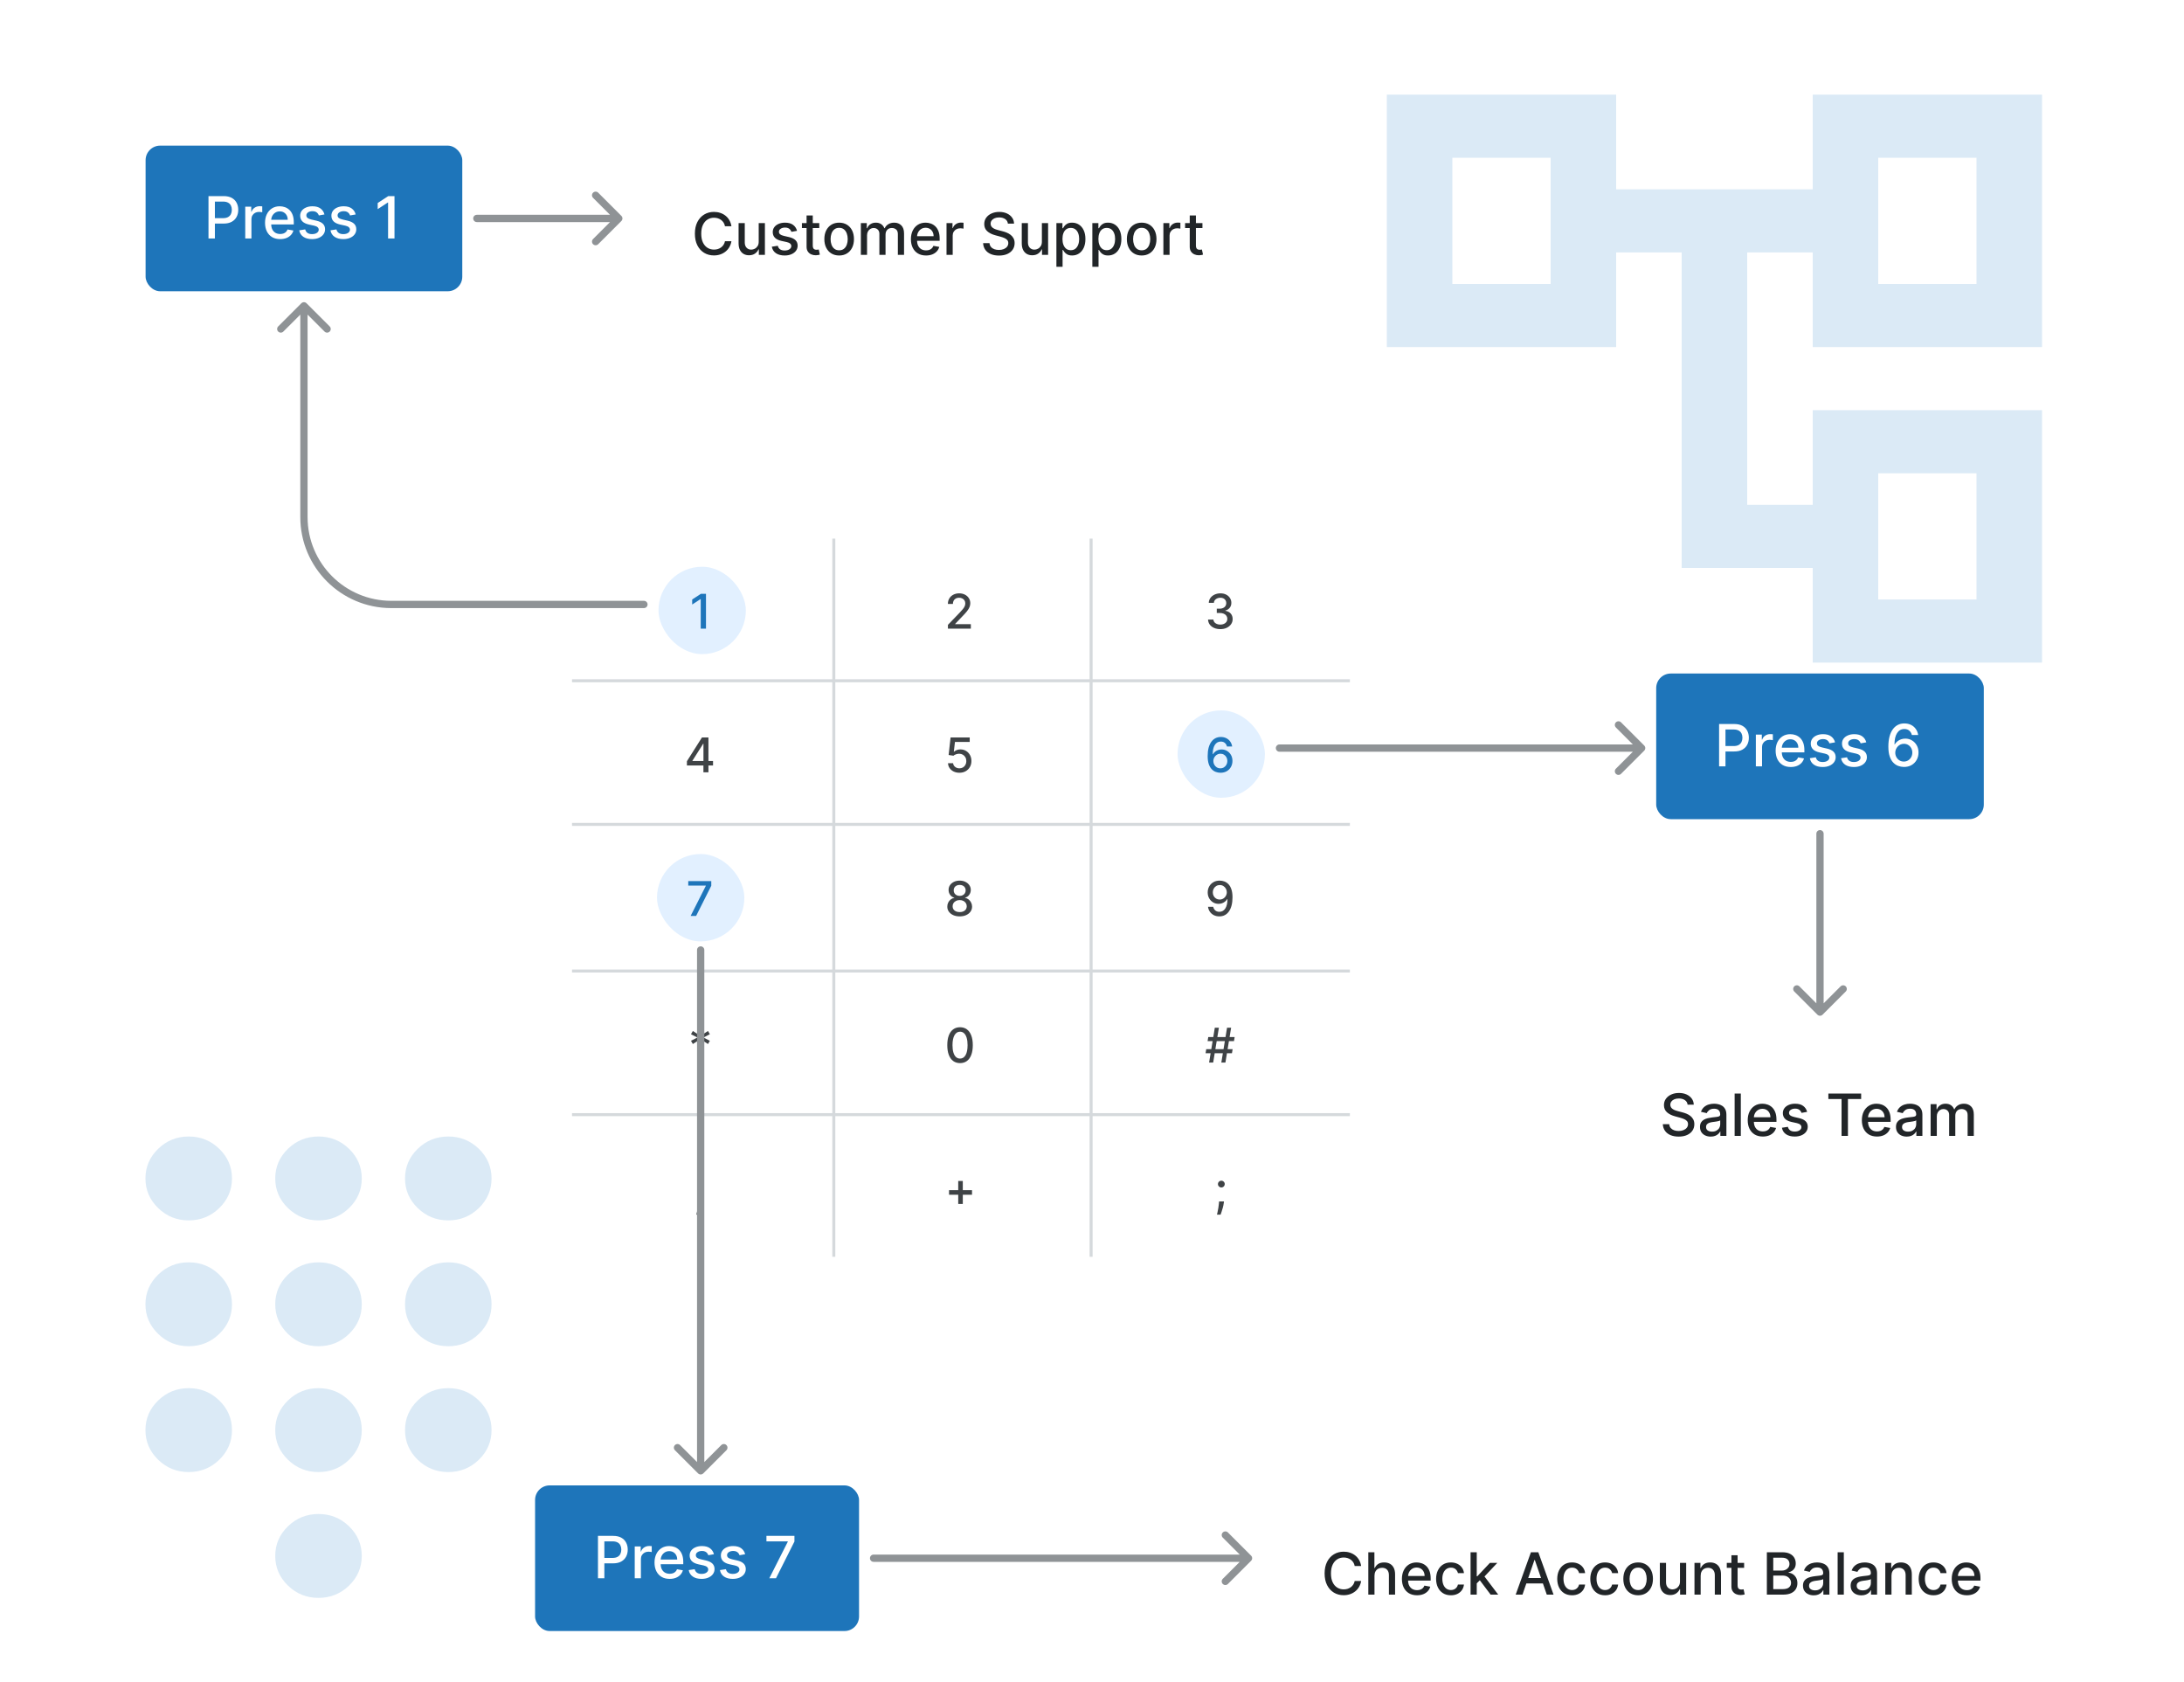 <svg width="600" height="462" viewBox="0 0 600 462" fill="none" xmlns="http://www.w3.org/2000/svg">
<path d="M87.5 438.896C84.231 438.896 81.434 437.769 79.109 435.514C76.779 433.256 75.615 430.543 75.615 427.375C75.615 424.207 76.779 421.494 79.109 419.235C81.434 416.981 84.231 415.854 87.5 415.854C90.769 415.854 93.567 416.981 95.897 419.235C98.223 421.494 99.385 424.207 99.385 427.375C99.385 430.543 98.223 433.256 95.897 435.514C93.567 437.769 90.769 438.896 87.5 438.896ZM51.844 335.208C48.575 335.208 45.778 334.079 43.453 331.821C41.123 329.567 39.958 326.856 39.958 323.687C39.958 320.519 41.123 317.806 43.453 315.548C45.778 313.294 48.575 312.167 51.844 312.167C55.112 312.167 57.909 313.294 60.235 315.548C62.564 317.806 63.729 320.519 63.729 323.687C63.729 326.856 62.564 329.567 60.235 331.821C57.909 334.079 55.112 335.208 51.844 335.208ZM51.844 369.771C48.575 369.771 45.778 368.642 43.453 366.384C41.123 364.129 39.958 361.418 39.958 358.25C39.958 355.082 41.123 352.369 43.453 350.11C45.778 347.856 48.575 346.729 51.844 346.729C55.112 346.729 57.909 347.856 60.235 350.11C62.564 352.369 63.729 355.082 63.729 358.25C63.729 361.418 62.564 364.129 60.235 366.384C57.909 368.642 55.112 369.771 51.844 369.771ZM51.844 404.333C48.575 404.333 45.778 403.206 43.453 400.952C41.123 398.694 39.958 395.981 39.958 392.812C39.958 389.644 41.123 386.931 43.453 384.673C45.778 382.419 48.575 381.292 51.844 381.292C55.112 381.292 57.909 382.419 60.235 384.673C62.564 386.931 63.729 389.644 63.729 392.812C63.729 395.981 62.564 398.694 60.235 400.952C57.909 403.206 55.112 404.333 51.844 404.333ZM123.156 335.208C119.888 335.208 117.089 334.079 114.759 331.821C112.434 329.567 111.271 326.856 111.271 323.687C111.271 320.519 112.434 317.806 114.759 315.548C117.089 313.294 119.888 312.167 123.156 312.167C126.425 312.167 129.224 313.294 131.553 315.548C133.879 317.806 135.042 320.519 135.042 323.687C135.042 326.856 133.879 329.567 131.553 331.821C129.224 334.079 126.425 335.208 123.156 335.208ZM87.5 404.333C84.231 404.333 81.434 403.206 79.109 400.952C76.779 398.694 75.615 395.981 75.615 392.812C75.615 389.644 76.779 386.931 79.109 384.673C81.434 382.419 84.231 381.292 87.5 381.292C90.769 381.292 93.567 382.419 95.897 384.673C98.223 386.931 99.385 389.644 99.385 392.812C99.385 395.981 98.223 398.694 95.897 400.952C93.567 403.206 90.769 404.333 87.5 404.333ZM123.156 404.333C119.888 404.333 117.089 403.206 114.759 400.952C112.434 398.694 111.271 395.981 111.271 392.812C111.271 389.644 112.434 386.931 114.759 384.673C117.089 382.419 119.888 381.292 123.156 381.292C126.425 381.292 129.224 382.419 131.553 384.673C133.879 386.931 135.042 389.644 135.042 392.812C135.042 395.981 133.879 398.694 131.553 400.952C129.224 403.206 126.425 404.333 123.156 404.333ZM123.156 369.771C119.888 369.771 117.089 368.642 114.759 366.384C112.434 364.129 111.271 361.418 111.271 358.25C111.271 355.082 112.434 352.369 114.759 350.11C117.089 347.856 119.888 346.729 123.156 346.729C126.425 346.729 129.224 347.856 131.553 350.11C133.879 352.369 135.042 355.082 135.042 358.25C135.042 361.418 133.879 364.129 131.553 366.384C129.224 368.642 126.425 369.771 123.156 369.771ZM87.5 369.771C84.231 369.771 81.434 368.642 79.109 366.384C76.779 364.129 75.615 361.418 75.615 358.25C75.615 355.082 76.779 352.369 79.109 350.11C81.434 347.856 84.231 346.729 87.5 346.729C90.769 346.729 93.567 347.856 95.897 350.11C98.223 352.369 99.385 355.082 99.385 358.25C99.385 361.418 98.223 364.129 95.897 366.384C93.567 368.642 90.769 369.771 87.5 369.771ZM87.5 335.208C84.231 335.208 81.434 334.079 79.109 331.821C76.779 329.567 75.615 326.856 75.615 323.687C75.615 320.519 76.779 317.806 79.109 315.548C81.434 313.294 84.231 312.167 87.5 312.167C90.769 312.167 93.567 313.294 95.897 315.548C98.223 317.806 99.385 320.519 99.385 323.687C99.385 326.856 98.223 329.567 95.897 331.821C93.567 334.079 90.769 335.208 87.5 335.208Z" fill="#DBEAF6"/>
<path d="M561 95.333V26H498V52H444V26H381V95.333H444V69.333H462V156H498V182H561V112.667H498V138.667H480V69.333H498V95.333H561ZM426 78H399V43.333H426V78ZM516 130H543V164.667H516V130ZM516 43.333H543V78H516V43.333Z" fill="#DBEAF6"/>
<g filter="url(#filter0_d_2077_29291)">
<rect x="144" y="120" width="240" height="243.288" rx="6.575" fill="white" shape-rendering="crispEdges"/>
<line x1="229.068" y1="146.301" x2="229.068" y2="343.562" stroke="#D5D9DC" stroke-width="0.822"/>
<line x1="157.151" y1="185.342" x2="370.849" y2="185.342" stroke="#D5D9DC" stroke-width="0.822"/>
<line x1="157.151" y1="224.795" x2="370.849" y2="224.795" stroke="#D5D9DC" stroke-width="0.822"/>
<line x1="157.151" y1="265.069" x2="370.849" y2="265.069" stroke="#D5D9DC" stroke-width="0.822"/>
<line x1="157.151" y1="304.521" x2="370.849" y2="304.521" stroke="#D5D9DC" stroke-width="0.822"/>
<line x1="299.753" y1="146.301" x2="299.753" y2="343.562" stroke="#D5D9DC" stroke-width="0.822"/>
<rect x="180.904" y="154.027" width="24" height="24" rx="12" fill="#E2F0FF"/>
<path d="M193.953 161.463V171.027H192.505V162.911H192.449L190.161 164.405V163.023L192.547 161.463H193.953Z" fill="#1E75BA"/>
<path d="M260.42 171.027V169.981L263.656 166.628C264.002 166.264 264.287 165.945 264.511 165.671C264.738 165.394 264.908 165.131 265.02 164.882C265.132 164.633 265.188 164.368 265.188 164.088C265.188 163.77 265.113 163.496 264.964 163.266C264.814 163.032 264.611 162.853 264.352 162.729C264.094 162.601 263.803 162.537 263.479 162.537C263.136 162.537 262.837 162.607 262.582 162.748C262.327 162.888 262.131 163.085 261.994 163.341C261.857 163.596 261.788 163.895 261.788 164.237H260.411C260.411 163.655 260.545 163.146 260.812 162.71C261.08 162.274 261.447 161.936 261.914 161.697C262.381 161.454 262.912 161.333 263.507 161.333C264.108 161.333 264.637 161.452 265.095 161.692C265.555 161.929 265.915 162.252 266.173 162.663C266.432 163.071 266.561 163.532 266.561 164.046C266.561 164.401 266.494 164.748 266.36 165.087C266.229 165.427 266.001 165.805 265.674 166.222C265.347 166.636 264.892 167.139 264.31 167.73L262.409 169.72V169.79H266.715V171.027H260.42Z" fill="#3F4346"/>
<path d="M335.257 171.158C334.615 171.158 334.042 171.048 333.538 170.827C333.037 170.606 332.64 170.299 332.347 169.907C332.058 169.511 331.902 169.054 331.88 168.534H333.347C333.365 168.817 333.46 169.063 333.631 169.271C333.806 169.477 334.033 169.636 334.313 169.748C334.593 169.86 334.905 169.916 335.247 169.916C335.624 169.916 335.957 169.851 336.247 169.72C336.539 169.589 336.768 169.407 336.933 169.173C337.098 168.937 337.181 168.664 337.181 168.356C337.181 168.035 337.098 167.754 336.933 167.511C336.771 167.265 336.533 167.072 336.219 166.932C335.907 166.792 335.531 166.722 335.088 166.722H334.281V165.545H335.088C335.443 165.545 335.755 165.481 336.022 165.353C336.293 165.226 336.505 165.048 336.658 164.821C336.81 164.591 336.886 164.321 336.886 164.013C336.886 163.717 336.819 163.46 336.686 163.243C336.555 163.021 336.368 162.849 336.125 162.724C335.885 162.6 335.602 162.537 335.275 162.537C334.964 162.537 334.673 162.595 334.402 162.71C334.134 162.822 333.916 162.984 333.748 163.196C333.58 163.404 333.49 163.655 333.477 163.948H332.081C332.097 163.431 332.249 162.976 332.539 162.584C332.831 162.192 333.217 161.885 333.697 161.664C334.176 161.443 334.709 161.333 335.294 161.333C335.907 161.333 336.437 161.452 336.882 161.692C337.33 161.929 337.676 162.245 337.918 162.64C338.164 163.035 338.286 163.468 338.283 163.938C338.286 164.474 338.136 164.928 337.834 165.302C337.536 165.676 337.137 165.926 336.639 166.054V166.129C337.274 166.225 337.766 166.477 338.115 166.885C338.466 167.293 338.641 167.799 338.638 168.403C338.641 168.929 338.494 169.401 338.199 169.818C337.906 170.235 337.506 170.564 336.998 170.803C336.491 171.04 335.91 171.158 335.257 171.158Z" fill="#3F4346"/>
<rect x="323.507" y="193.479" width="24" height="24" rx="12" fill="#E2F0FF"/>
<path d="M335.266 210.61C334.839 210.604 334.419 210.526 334.005 210.377C333.594 210.227 333.22 209.978 332.884 209.629C332.548 209.281 332.279 208.812 332.076 208.224C331.877 207.635 331.777 206.901 331.777 206.02C331.777 205.185 331.86 204.444 332.025 203.797C332.193 203.149 332.434 202.603 332.749 202.158C333.063 201.709 333.443 201.368 333.888 201.135C334.333 200.901 334.833 200.785 335.387 200.785C335.957 200.785 336.463 200.897 336.905 201.121C337.347 201.345 337.705 201.655 337.979 202.05C338.256 202.445 338.432 202.895 338.507 203.4H337.083C336.986 203.001 336.795 202.676 336.508 202.424C336.222 202.172 335.848 202.045 335.387 202.045C334.687 202.045 334.14 202.351 333.748 202.961C333.359 203.571 333.163 204.419 333.16 205.506H333.23C333.395 205.235 333.597 205.005 333.837 204.815C334.08 204.622 334.351 204.474 334.649 204.371C334.951 204.265 335.269 204.212 335.602 204.212C336.156 204.212 336.658 204.348 337.106 204.619C337.557 204.886 337.917 205.257 338.185 205.73C338.452 206.203 338.586 206.745 338.586 207.355C338.586 207.965 338.448 208.518 338.171 209.013C337.897 209.508 337.511 209.9 337.013 210.19C336.514 210.476 335.932 210.616 335.266 210.61ZM335.261 209.396C335.629 209.396 335.957 209.306 336.247 209.125C336.536 208.945 336.765 208.702 336.933 208.397C337.101 208.092 337.185 207.751 337.185 207.374C337.185 207.007 337.103 206.672 336.938 206.37C336.776 206.068 336.552 205.828 336.265 205.651C335.982 205.473 335.658 205.384 335.294 205.384C335.017 205.384 334.76 205.437 334.523 205.543C334.29 205.649 334.084 205.795 333.907 205.982C333.729 206.169 333.589 206.384 333.487 206.627C333.387 206.866 333.337 207.12 333.337 207.388C333.337 207.746 333.42 208.078 333.585 208.383C333.753 208.688 333.982 208.934 334.271 209.12C334.564 209.304 334.894 209.396 335.261 209.396Z" fill="#1E75BA"/>
<path d="M335.107 240.237C335.534 240.24 335.954 240.318 336.368 240.47C336.782 240.623 337.156 240.872 337.489 241.217C337.825 241.563 338.093 242.03 338.292 242.618C338.494 243.204 338.597 243.932 338.6 244.804C338.6 245.641 338.516 246.387 338.348 247.041C338.18 247.692 337.939 248.241 337.624 248.689C337.313 249.138 336.935 249.479 336.489 249.712C336.044 249.946 335.543 250.062 334.986 250.062C334.416 250.062 333.91 249.95 333.468 249.726C333.026 249.502 332.666 249.192 332.389 248.797C332.112 248.398 331.939 247.941 331.871 247.424H333.295C333.389 247.835 333.579 248.168 333.865 248.423C334.154 248.675 334.528 248.802 334.986 248.802C335.686 248.802 336.233 248.496 336.625 247.886C337.017 247.273 337.215 246.417 337.218 245.318H337.143C336.981 245.585 336.779 245.816 336.536 246.009C336.296 246.202 336.027 246.351 335.728 246.457C335.429 246.563 335.11 246.616 334.771 246.616C334.22 246.616 333.719 246.481 333.267 246.21C332.816 245.939 332.456 245.567 332.188 245.094C331.921 244.62 331.787 244.08 331.787 243.473C331.787 242.869 331.924 242.321 332.198 241.829C332.475 241.337 332.861 240.948 333.356 240.662C333.854 240.372 334.438 240.231 335.107 240.237ZM335.112 241.451C334.748 241.451 334.419 241.541 334.126 241.722C333.837 241.899 333.608 242.141 333.44 242.446C333.272 242.748 333.188 243.084 333.188 243.454C333.188 243.825 333.269 244.161 333.431 244.463C333.596 244.762 333.82 245 334.103 245.178C334.39 245.352 334.716 245.439 335.084 245.439C335.358 245.439 335.613 245.386 335.85 245.28C336.086 245.174 336.293 245.028 336.471 244.841C336.648 244.651 336.787 244.437 336.886 244.197C336.986 243.957 337.036 243.705 337.036 243.44C337.036 243.089 336.952 242.762 336.784 242.46C336.619 242.158 336.391 241.915 336.102 241.731C335.812 241.544 335.482 241.451 335.112 241.451Z" fill="#3F4346"/>
<path d="M335.532 290.206L337.101 280.641H338.222L336.653 290.206H335.532ZM331.203 287.646L331.385 286.526H338.633L338.451 287.646H331.203ZM332.17 290.206L333.739 280.641H334.86L333.291 290.206H332.17ZM331.759 284.321L331.941 283.201H339.189L339.007 284.321H331.759Z" fill="#3F4346"/>
<path d="M336.262 328.35L336.192 328.859C336.145 329.233 336.066 329.622 335.954 330.027C335.845 330.434 335.731 330.813 335.613 331.161C335.498 331.51 335.403 331.787 335.328 331.993H334.338C334.379 331.8 334.435 331.538 334.506 331.208C334.578 330.881 334.648 330.515 334.716 330.111C334.785 329.706 334.836 329.293 334.871 328.873L334.917 328.35H336.262ZM335.534 324.525C335.278 324.525 335.059 324.433 334.875 324.25C334.692 324.066 334.6 323.847 334.6 323.591C334.6 323.336 334.692 323.118 334.875 322.937C335.059 322.754 335.278 322.662 335.534 322.662C335.789 322.662 336.008 322.754 336.192 322.937C336.376 323.118 336.468 323.336 336.468 323.591C336.468 323.763 336.424 323.92 336.337 324.063C336.253 324.203 336.141 324.315 336.001 324.399C335.861 324.483 335.705 324.525 335.534 324.525Z" fill="#3F4346"/>
<path d="M263.25 329.05V322.737H264.506V329.05H263.25ZM260.724 326.519V325.263H267.037V326.519H260.724Z" fill="#3F4346"/>
<path d="M193.248 328.35L193.178 328.859C193.132 329.233 193.052 329.622 192.94 330.027C192.831 330.434 192.718 330.813 192.599 331.161C192.484 331.51 192.389 331.787 192.314 331.993H191.324C191.365 331.8 191.421 331.538 191.493 331.208C191.564 330.881 191.634 330.515 191.703 330.111C191.771 329.706 191.823 329.293 191.857 328.873L191.904 328.35H193.248Z" fill="#3F4346"/>
<path d="M191.917 286.021L192.005 284.051L190.343 285.12L189.834 284.233L191.599 283.331L189.834 282.43L190.343 281.543L192.005 282.612L191.917 280.641H192.93L192.841 282.612L194.504 281.543L195.013 282.43L193.248 283.331L195.013 284.233L194.504 285.12L192.841 284.051L192.93 286.021H191.917Z" fill="#3F4346"/>
<rect x="180.493" y="232.932" width="24" height="24" rx="12" fill="#E2F0FF"/>
<path d="M189.735 249.932L193.91 241.675V241.605H189.082V240.368H195.405V241.647L191.244 249.932H189.735Z" fill="#1E75BA"/>
<path d="M188.712 208.611V207.444L192.845 200.915H193.765V202.634H193.182L190.225 207.313V207.388H195.89V208.611H188.712ZM193.247 210.479V208.257L193.256 207.724V200.915H194.625V210.479H193.247Z" fill="#3F4346"/>
<path d="M263.577 210.61C262.992 210.61 262.465 210.498 261.998 210.274C261.535 210.047 261.164 209.735 260.887 209.34C260.61 208.945 260.462 208.493 260.443 207.986H261.844C261.879 208.397 262.061 208.734 262.391 208.999C262.721 209.264 263.116 209.396 263.577 209.396C263.944 209.396 264.27 209.312 264.553 209.144C264.839 208.973 265.064 208.738 265.225 208.439C265.39 208.14 265.473 207.799 265.473 207.416C265.473 207.027 265.389 206.68 265.221 206.375C265.053 206.069 264.821 205.83 264.525 205.655C264.232 205.481 263.896 205.392 263.516 205.389C263.227 205.389 262.936 205.439 262.643 205.539C262.35 205.638 262.114 205.769 261.933 205.931L260.611 205.735L261.149 200.915H266.407V202.153H262.349L262.045 204.829H262.101C262.288 204.648 262.535 204.497 262.844 204.376C263.155 204.254 263.488 204.194 263.843 204.194C264.425 204.194 264.944 204.332 265.398 204.609C265.856 204.886 266.215 205.265 266.477 205.744C266.742 206.22 266.872 206.768 266.869 207.388C266.872 208.007 266.732 208.56 266.449 209.046C266.169 209.531 265.78 209.914 265.281 210.195C264.786 210.472 264.218 210.61 263.577 210.61Z" fill="#3F4346"/>
<path d="M263.652 250.062C262.982 250.062 262.391 249.947 261.877 249.717C261.366 249.486 260.966 249.169 260.677 248.764C260.387 248.359 260.244 247.899 260.247 247.382C260.244 246.977 260.327 246.605 260.495 246.266C260.666 245.923 260.898 245.638 261.191 245.411C261.483 245.181 261.81 245.034 262.171 244.972V244.916C261.695 244.801 261.314 244.546 261.027 244.15C260.741 243.755 260.599 243.3 260.602 242.787C260.599 242.298 260.728 241.862 260.99 241.479C261.254 241.093 261.617 240.789 262.078 240.568C262.539 240.347 263.063 240.237 263.652 240.237C264.234 240.237 264.754 240.349 265.211 240.573C265.672 240.794 266.035 241.098 266.3 241.484C266.564 241.867 266.698 242.301 266.701 242.787C266.698 243.3 266.552 243.755 266.262 244.15C265.973 244.546 265.596 244.801 265.132 244.916V244.972C265.49 245.034 265.812 245.181 266.099 245.411C266.388 245.638 266.619 245.923 266.79 246.266C266.964 246.605 267.053 246.977 267.056 247.382C267.053 247.899 266.907 248.359 266.617 248.764C266.328 249.169 265.926 249.486 265.412 249.717C264.902 249.947 264.315 250.062 263.652 250.062ZM263.652 248.881C264.047 248.881 264.389 248.816 264.679 248.685C264.969 248.551 265.193 248.366 265.351 248.129C265.51 247.889 265.591 247.609 265.594 247.288C265.591 246.955 265.504 246.661 265.333 246.406C265.165 246.151 264.936 245.95 264.646 245.803C264.357 245.657 264.025 245.584 263.652 245.584C263.275 245.584 262.94 245.657 262.648 245.803C262.355 245.95 262.125 246.151 261.956 246.406C261.788 246.661 261.706 246.955 261.709 247.288C261.706 247.609 261.782 247.889 261.938 248.129C262.097 248.366 262.322 248.551 262.615 248.685C262.908 248.816 263.253 248.881 263.652 248.881ZM263.652 244.43C263.969 244.43 264.251 244.367 264.497 244.239C264.743 244.111 264.936 243.934 265.076 243.707C265.219 243.479 265.292 243.213 265.295 242.908C265.292 242.609 265.221 242.348 265.081 242.123C264.944 241.899 264.752 241.726 264.506 241.605C264.26 241.481 263.975 241.418 263.652 241.418C263.322 241.418 263.032 241.481 262.783 241.605C262.537 241.726 262.346 241.899 262.209 242.123C262.072 242.348 262.005 242.609 262.008 242.908C262.005 243.213 262.073 243.479 262.213 243.707C262.353 243.934 262.546 244.111 262.792 244.239C263.041 244.367 263.328 244.43 263.652 244.43Z" fill="#3F4346"/>
<path d="M263.75 290.364C263.012 290.361 262.381 290.167 261.858 289.781C261.335 289.395 260.935 288.833 260.658 288.095C260.381 287.357 260.243 286.468 260.243 285.428C260.243 284.391 260.381 283.506 260.658 282.771C260.938 282.036 261.34 281.476 261.863 281.09C262.389 280.704 263.018 280.511 263.75 280.511C264.481 280.511 265.109 280.705 265.632 281.094C266.155 281.48 266.555 282.041 266.832 282.776C267.112 283.507 267.252 284.391 267.252 285.428C267.252 286.471 267.114 287.362 266.837 288.099C266.559 288.834 266.159 289.396 265.636 289.785C265.113 290.171 264.484 290.364 263.75 290.364ZM263.75 289.117C264.397 289.117 264.903 288.801 265.267 288.169C265.635 287.537 265.818 286.624 265.818 285.428C265.818 284.634 265.734 283.963 265.566 283.415C265.401 282.864 265.163 282.447 264.852 282.164C264.544 281.877 264.176 281.734 263.75 281.734C263.105 281.734 262.599 282.052 262.232 282.687C261.865 283.322 261.679 284.236 261.676 285.428C261.676 286.225 261.759 286.899 261.924 287.45C262.092 287.998 262.33 288.414 262.638 288.697C262.946 288.977 263.317 289.117 263.75 289.117Z" fill="#3F4346"/>
</g>
<rect x="40" y="40" width="87" height="40" rx="4" fill="#1E75BA"/>
<path d="M57.278 65.5V53.864H61.426C62.331 53.864 63.081 54.028 63.676 54.358C64.271 54.688 64.716 55.138 65.011 55.71C65.307 56.278 65.454 56.919 65.454 57.631C65.454 58.347 65.305 58.99 65.006 59.562C64.71 60.131 64.263 60.581 63.665 60.915C63.07 61.244 62.322 61.409 61.42 61.409H58.568V59.92H61.261C61.833 59.92 62.297 59.822 62.653 59.625C63.01 59.424 63.271 59.151 63.438 58.807C63.604 58.462 63.688 58.07 63.688 57.631C63.688 57.191 63.604 56.801 63.438 56.46C63.271 56.119 63.008 55.852 62.648 55.659C62.292 55.466 61.822 55.369 61.239 55.369H59.034V65.5H57.278ZM67.376 65.5V56.773H69.019V58.159H69.109C69.269 57.689 69.549 57.32 69.95 57.051C70.356 56.778 70.814 56.642 71.325 56.642C71.431 56.642 71.556 56.646 71.7 56.653C71.848 56.661 71.963 56.67 72.047 56.682V58.307C71.979 58.288 71.858 58.267 71.683 58.244C71.509 58.218 71.335 58.205 71.16 58.205C70.759 58.205 70.401 58.29 70.087 58.46C69.776 58.627 69.53 58.86 69.348 59.159C69.166 59.455 69.075 59.792 69.075 60.17V65.5H67.376ZM76.966 65.676C76.106 65.676 75.365 65.492 74.744 65.125C74.127 64.754 73.65 64.233 73.312 63.562C72.979 62.888 72.812 62.099 72.812 61.193C72.812 60.299 72.979 59.511 73.312 58.83C73.65 58.148 74.119 57.615 74.722 57.233C75.328 56.85 76.036 56.659 76.847 56.659C77.339 56.659 77.816 56.74 78.278 56.903C78.74 57.066 79.155 57.322 79.523 57.67C79.89 58.019 80.18 58.472 80.392 59.028C80.604 59.581 80.71 60.254 80.71 61.045V61.648H73.773V60.375H79.046C79.046 59.928 78.954 59.532 78.773 59.188C78.591 58.839 78.335 58.564 78.006 58.364C77.68 58.163 77.297 58.062 76.858 58.062C76.381 58.062 75.964 58.18 75.608 58.415C75.256 58.646 74.983 58.949 74.79 59.324C74.6 59.695 74.506 60.099 74.506 60.534V61.528C74.506 62.112 74.608 62.608 74.812 63.017C75.021 63.426 75.311 63.739 75.682 63.955C76.053 64.167 76.487 64.273 76.983 64.273C77.305 64.273 77.599 64.227 77.864 64.136C78.129 64.042 78.358 63.901 78.551 63.716C78.744 63.53 78.892 63.301 78.994 63.028L80.602 63.318C80.474 63.792 80.242 64.206 79.909 64.562C79.579 64.915 79.165 65.189 78.665 65.386C78.169 65.579 77.602 65.676 76.966 65.676ZM89.135 58.903L87.595 59.176C87.531 58.979 87.428 58.792 87.288 58.614C87.152 58.436 86.966 58.29 86.731 58.176C86.497 58.062 86.203 58.006 85.851 58.006C85.37 58.006 84.968 58.114 84.646 58.33C84.324 58.542 84.163 58.816 84.163 59.153C84.163 59.445 84.271 59.68 84.487 59.858C84.703 60.036 85.052 60.182 85.533 60.295L86.919 60.614C87.722 60.799 88.32 61.085 88.715 61.472C89.108 61.858 89.305 62.36 89.305 62.977C89.305 63.5 89.154 63.966 88.851 64.375C88.552 64.78 88.133 65.099 87.595 65.329C87.061 65.561 86.442 65.676 85.737 65.676C84.76 65.676 83.963 65.468 83.345 65.051C82.728 64.631 82.349 64.034 82.209 63.261L83.851 63.011C83.953 63.439 84.163 63.763 84.481 63.983C84.8 64.199 85.215 64.307 85.726 64.307C86.283 64.307 86.728 64.191 87.061 63.96C87.394 63.725 87.561 63.439 87.561 63.102C87.561 62.83 87.459 62.6 87.254 62.415C87.053 62.229 86.745 62.089 86.328 61.994L84.851 61.67C84.037 61.485 83.434 61.189 83.044 60.784C82.658 60.379 82.465 59.865 82.465 59.244C82.465 58.729 82.608 58.278 82.896 57.892C83.184 57.506 83.582 57.205 84.09 56.989C84.597 56.769 85.178 56.659 85.834 56.659C86.777 56.659 87.519 56.864 88.061 57.273C88.603 57.678 88.961 58.222 89.135 58.903ZM97.713 58.903L96.173 59.176C96.109 58.979 96.007 58.792 95.867 58.614C95.73 58.436 95.544 58.29 95.31 58.176C95.075 58.062 94.781 58.006 94.429 58.006C93.948 58.006 93.546 58.114 93.224 58.33C92.903 58.542 92.742 58.816 92.742 59.153C92.742 59.445 92.849 59.68 93.065 59.858C93.281 60.036 93.63 60.182 94.111 60.295L95.497 60.614C96.3 60.799 96.899 61.085 97.293 61.472C97.687 61.858 97.883 62.36 97.883 62.977C97.883 63.5 97.732 63.966 97.429 64.375C97.13 64.78 96.711 65.099 96.173 65.329C95.639 65.561 95.02 65.676 94.315 65.676C93.338 65.676 92.541 65.468 91.923 65.051C91.306 64.631 90.927 64.034 90.787 63.261L92.429 63.011C92.531 63.439 92.742 63.763 93.06 63.983C93.378 64.199 93.793 64.307 94.304 64.307C94.861 64.307 95.306 64.191 95.639 63.96C95.972 63.725 96.139 63.439 96.139 63.102C96.139 62.83 96.037 62.6 95.832 62.415C95.632 62.229 95.323 62.089 94.906 61.994L93.429 61.67C92.615 61.485 92.012 61.189 91.622 60.784C91.236 60.379 91.043 59.865 91.043 59.244C91.043 58.729 91.187 58.278 91.474 57.892C91.762 57.506 92.16 57.205 92.668 56.989C93.175 56.769 93.757 56.659 94.412 56.659C95.355 56.659 96.097 56.864 96.639 57.273C97.181 57.678 97.539 58.222 97.713 58.903ZM108.378 53.864V65.5H106.616V55.625H106.548L103.764 57.443V55.761L106.668 53.864H108.378Z" fill="white"/>
<rect x="147" y="408" width="89" height="40" rx="4" fill="#1E75BA"/>
<path d="M164.278 433.5V421.864H168.426C169.331 421.864 170.081 422.028 170.676 422.358C171.271 422.687 171.716 423.138 172.011 423.71C172.307 424.278 172.455 424.919 172.455 425.631C172.455 426.347 172.305 426.991 172.006 427.562C171.71 428.131 171.263 428.581 170.665 428.915C170.07 429.244 169.322 429.409 168.42 429.409H165.568V427.92H168.261C168.833 427.92 169.297 427.822 169.653 427.625C170.009 427.424 170.271 427.152 170.438 426.807C170.604 426.462 170.688 426.07 170.688 425.631C170.688 425.191 170.604 424.801 170.438 424.46C170.271 424.119 170.008 423.852 169.648 423.659C169.292 423.466 168.822 423.369 168.239 423.369H166.034V433.5H164.278ZM174.376 433.5V424.773H176.018V426.159H176.109C176.268 425.689 176.549 425.32 176.95 425.051C177.356 424.778 177.814 424.642 178.325 424.642C178.431 424.642 178.556 424.646 178.7 424.653C178.848 424.661 178.964 424.67 179.047 424.682V426.307C178.979 426.288 178.857 426.267 178.683 426.244C178.509 426.218 178.335 426.205 178.161 426.205C177.759 426.205 177.401 426.29 177.087 426.46C176.776 426.627 176.53 426.86 176.348 427.159C176.166 427.455 176.075 427.792 176.075 428.17V433.5H174.376ZM183.966 433.676C183.106 433.676 182.366 433.492 181.744 433.125C181.127 432.754 180.65 432.233 180.312 431.562C179.979 430.888 179.812 430.098 179.812 429.193C179.812 428.299 179.979 427.511 180.312 426.83C180.65 426.148 181.119 425.616 181.722 425.233C182.328 424.85 183.036 424.659 183.847 424.659C184.339 424.659 184.816 424.741 185.278 424.903C185.741 425.066 186.155 425.322 186.523 425.67C186.89 426.019 187.18 426.472 187.392 427.028C187.604 427.581 187.71 428.254 187.71 429.045V429.648H180.773V428.375H186.045C186.045 427.928 185.955 427.532 185.773 427.188C185.591 426.839 185.335 426.564 185.006 426.364C184.68 426.163 184.297 426.062 183.858 426.062C183.381 426.062 182.964 426.18 182.608 426.415C182.256 426.646 181.983 426.949 181.79 427.324C181.6 427.695 181.506 428.098 181.506 428.534V429.528C181.506 430.112 181.608 430.608 181.812 431.017C182.021 431.426 182.311 431.739 182.682 431.955C183.053 432.167 183.487 432.273 183.983 432.273C184.305 432.273 184.598 432.227 184.864 432.136C185.129 432.042 185.358 431.902 185.551 431.716C185.744 431.53 185.892 431.301 185.994 431.028L187.602 431.318C187.473 431.792 187.242 432.206 186.909 432.562C186.58 432.915 186.165 433.189 185.665 433.386C185.169 433.58 184.602 433.676 183.966 433.676ZM196.135 426.903L194.595 427.176C194.531 426.979 194.429 426.792 194.288 426.614C194.152 426.436 193.966 426.29 193.732 426.176C193.497 426.062 193.203 426.006 192.851 426.006C192.37 426.006 191.968 426.114 191.646 426.33C191.324 426.542 191.163 426.816 191.163 427.153C191.163 427.445 191.271 427.68 191.487 427.858C191.703 428.036 192.052 428.182 192.533 428.295L193.919 428.614C194.722 428.799 195.321 429.085 195.714 429.472C196.108 429.858 196.305 430.36 196.305 430.977C196.305 431.5 196.154 431.966 195.851 432.375C195.552 432.78 195.133 433.098 194.595 433.33C194.061 433.561 193.442 433.676 192.737 433.676C191.76 433.676 190.963 433.468 190.345 433.051C189.728 432.631 189.349 432.034 189.209 431.261L190.851 431.011C190.953 431.439 191.163 431.763 191.482 431.983C191.8 432.199 192.214 432.307 192.726 432.307C193.283 432.307 193.728 432.191 194.061 431.96C194.394 431.725 194.561 431.439 194.561 431.102C194.561 430.83 194.459 430.6 194.254 430.415C194.054 430.229 193.745 430.089 193.328 429.994L191.851 429.67C191.036 429.485 190.434 429.189 190.044 428.784C189.658 428.379 189.464 427.866 189.464 427.244C189.464 426.729 189.608 426.278 189.896 425.892C190.184 425.506 190.582 425.205 191.089 424.989C191.597 424.769 192.179 424.659 192.834 424.659C193.777 424.659 194.519 424.864 195.061 425.273C195.603 425.678 195.961 426.222 196.135 426.903ZM204.713 426.903L203.173 427.176C203.109 426.979 203.007 426.792 202.866 426.614C202.73 426.436 202.545 426.29 202.31 426.176C202.075 426.062 201.781 426.006 201.429 426.006C200.948 426.006 200.546 426.114 200.224 426.33C199.902 426.542 199.741 426.816 199.741 427.153C199.741 427.445 199.849 427.68 200.065 427.858C200.281 428.036 200.63 428.182 201.111 428.295L202.497 428.614C203.3 428.799 203.899 429.085 204.293 429.472C204.687 429.858 204.884 430.36 204.884 430.977C204.884 431.5 204.732 431.966 204.429 432.375C204.13 432.78 203.711 433.098 203.173 433.33C202.639 433.561 202.02 433.676 201.315 433.676C200.338 433.676 199.541 433.468 198.923 433.051C198.306 432.631 197.927 432.034 197.787 431.261L199.429 431.011C199.531 431.439 199.741 431.763 200.06 431.983C200.378 432.199 200.793 432.307 201.304 432.307C201.861 432.307 202.306 432.191 202.639 431.96C202.973 431.725 203.139 431.439 203.139 431.102C203.139 430.83 203.037 430.6 202.832 430.415C202.632 430.229 202.323 430.089 201.906 429.994L200.429 429.67C199.615 429.485 199.012 429.189 198.622 428.784C198.236 428.379 198.043 427.866 198.043 427.244C198.043 426.729 198.187 426.278 198.474 425.892C198.762 425.506 199.16 425.205 199.668 424.989C200.175 424.769 200.757 424.659 201.412 424.659C202.355 424.659 203.098 424.864 203.639 425.273C204.181 425.678 204.539 426.222 204.713 426.903ZM211.355 433.5L216.435 423.455V423.369H210.56V421.864H218.253V423.42L213.19 433.5H211.355Z" fill="white"/>
<rect x="455" y="185" width="90" height="40" rx="4" fill="#1E75BA"/>
<path d="M472.278 210.5V198.864H476.426C477.331 198.864 478.081 199.028 478.676 199.358C479.271 199.687 479.716 200.138 480.011 200.71C480.307 201.278 480.455 201.919 480.455 202.631C480.455 203.347 480.305 203.991 480.006 204.562C479.71 205.131 479.263 205.581 478.665 205.915C478.07 206.244 477.322 206.409 476.42 206.409H473.568V204.92H476.261C476.833 204.92 477.297 204.822 477.653 204.625C478.009 204.424 478.271 204.152 478.438 203.807C478.604 203.462 478.688 203.07 478.688 202.631C478.688 202.191 478.604 201.801 478.438 201.46C478.271 201.119 478.008 200.852 477.648 200.659C477.292 200.466 476.822 200.369 476.239 200.369H474.034V210.5H472.278ZM482.376 210.5V201.773H484.018V203.159H484.109C484.268 202.689 484.549 202.32 484.95 202.051C485.356 201.778 485.814 201.642 486.325 201.642C486.431 201.642 486.556 201.646 486.7 201.653C486.848 201.661 486.964 201.67 487.047 201.682V203.307C486.979 203.288 486.857 203.267 486.683 203.244C486.509 203.218 486.335 203.205 486.161 203.205C485.759 203.205 485.401 203.29 485.087 203.46C484.776 203.627 484.53 203.86 484.348 204.159C484.166 204.455 484.075 204.792 484.075 205.17V210.5H482.376ZM491.966 210.676C491.106 210.676 490.366 210.492 489.744 210.125C489.127 209.754 488.65 209.233 488.312 208.562C487.979 207.888 487.812 207.098 487.812 206.193C487.812 205.299 487.979 204.511 488.312 203.83C488.65 203.148 489.119 202.616 489.722 202.233C490.328 201.85 491.036 201.659 491.847 201.659C492.339 201.659 492.816 201.741 493.278 201.903C493.741 202.066 494.155 202.322 494.523 202.67C494.89 203.019 495.18 203.472 495.392 204.028C495.604 204.581 495.71 205.254 495.71 206.045V206.648H488.773V205.375H494.045C494.045 204.928 493.955 204.532 493.773 204.188C493.591 203.839 493.335 203.564 493.006 203.364C492.68 203.163 492.297 203.062 491.858 203.062C491.381 203.062 490.964 203.18 490.608 203.415C490.256 203.646 489.983 203.949 489.79 204.324C489.6 204.695 489.506 205.098 489.506 205.534V206.528C489.506 207.112 489.608 207.608 489.812 208.017C490.021 208.426 490.311 208.739 490.682 208.955C491.053 209.167 491.487 209.273 491.983 209.273C492.305 209.273 492.598 209.227 492.864 209.136C493.129 209.042 493.358 208.902 493.551 208.716C493.744 208.53 493.892 208.301 493.994 208.028L495.602 208.318C495.473 208.792 495.242 209.206 494.909 209.562C494.58 209.915 494.165 210.189 493.665 210.386C493.169 210.58 492.602 210.676 491.966 210.676ZM504.135 203.903L502.595 204.176C502.531 203.979 502.429 203.792 502.288 203.614C502.152 203.436 501.966 203.29 501.732 203.176C501.497 203.062 501.203 203.006 500.851 203.006C500.37 203.006 499.968 203.114 499.646 203.33C499.324 203.542 499.163 203.816 499.163 204.153C499.163 204.445 499.271 204.68 499.487 204.858C499.703 205.036 500.052 205.182 500.533 205.295L501.919 205.614C502.722 205.799 503.321 206.085 503.714 206.472C504.108 206.858 504.305 207.36 504.305 207.977C504.305 208.5 504.154 208.966 503.851 209.375C503.552 209.78 503.133 210.098 502.595 210.33C502.061 210.561 501.442 210.676 500.737 210.676C499.76 210.676 498.963 210.468 498.345 210.051C497.728 209.631 497.349 209.034 497.209 208.261L498.851 208.011C498.953 208.439 499.163 208.763 499.482 208.983C499.8 209.199 500.214 209.307 500.726 209.307C501.283 209.307 501.728 209.191 502.061 208.96C502.394 208.725 502.561 208.439 502.561 208.102C502.561 207.83 502.459 207.6 502.254 207.415C502.054 207.229 501.745 207.089 501.328 206.994L499.851 206.67C499.036 206.485 498.434 206.189 498.044 205.784C497.658 205.379 497.464 204.866 497.464 204.244C497.464 203.729 497.608 203.278 497.896 202.892C498.184 202.506 498.582 202.205 499.089 201.989C499.597 201.769 500.179 201.659 500.834 201.659C501.777 201.659 502.519 201.864 503.061 202.273C503.603 202.678 503.961 203.222 504.135 203.903ZM512.713 203.903L511.173 204.176C511.109 203.979 511.007 203.792 510.866 203.614C510.73 203.436 510.545 203.29 510.31 203.176C510.075 203.062 509.781 203.006 509.429 203.006C508.948 203.006 508.546 203.114 508.224 203.33C507.902 203.542 507.741 203.816 507.741 204.153C507.741 204.445 507.849 204.68 508.065 204.858C508.281 205.036 508.63 205.182 509.111 205.295L510.497 205.614C511.3 205.799 511.899 206.085 512.293 206.472C512.687 206.858 512.884 207.36 512.884 207.977C512.884 208.5 512.732 208.966 512.429 209.375C512.13 209.78 511.711 210.098 511.173 210.33C510.639 210.561 510.02 210.676 509.315 210.676C508.338 210.676 507.541 210.468 506.923 210.051C506.306 209.631 505.927 209.034 505.787 208.261L507.429 208.011C507.531 208.439 507.741 208.763 508.06 208.983C508.378 209.199 508.793 209.307 509.304 209.307C509.861 209.307 510.306 209.191 510.639 208.96C510.973 208.725 511.139 208.439 511.139 208.102C511.139 207.83 511.037 207.6 510.832 207.415C510.632 207.229 510.323 207.089 509.906 206.994L508.429 206.67C507.615 206.485 507.012 206.189 506.622 205.784C506.236 205.379 506.043 204.866 506.043 204.244C506.043 203.729 506.187 203.278 506.474 202.892C506.762 202.506 507.16 202.205 507.668 201.989C508.175 201.769 508.757 201.659 509.412 201.659C510.355 201.659 511.098 201.864 511.639 202.273C512.181 202.678 512.539 203.222 512.713 203.903ZM523.026 210.659C522.507 210.652 521.995 210.557 521.491 210.375C520.991 210.193 520.537 209.89 520.128 209.466C519.719 209.042 519.391 208.472 519.145 207.756C518.902 207.04 518.781 206.146 518.781 205.074C518.781 204.059 518.882 203.157 519.082 202.369C519.287 201.581 519.58 200.917 519.963 200.375C520.346 199.83 520.808 199.415 521.349 199.131C521.891 198.847 522.499 198.705 523.173 198.705C523.866 198.705 524.482 198.841 525.02 199.114C525.558 199.386 525.993 199.763 526.327 200.244C526.664 200.725 526.878 201.273 526.969 201.886H525.236C525.118 201.402 524.885 201.006 524.537 200.699C524.188 200.392 523.734 200.239 523.173 200.239C522.321 200.239 521.656 200.61 521.179 201.352C520.705 202.095 520.467 203.127 520.463 204.449H520.548C520.749 204.119 520.995 203.839 521.287 203.608C521.582 203.373 521.912 203.193 522.276 203.068C522.643 202.939 523.029 202.875 523.435 202.875C524.109 202.875 524.719 203.04 525.264 203.369C525.813 203.695 526.251 204.146 526.577 204.722C526.902 205.297 527.065 205.956 527.065 206.699C527.065 207.441 526.897 208.114 526.56 208.716C526.226 209.318 525.757 209.795 525.151 210.148C524.545 210.496 523.836 210.667 523.026 210.659ZM523.02 209.182C523.467 209.182 523.866 209.072 524.219 208.852C524.571 208.633 524.849 208.337 525.054 207.966C525.259 207.595 525.361 207.18 525.361 206.722C525.361 206.275 525.26 205.867 525.06 205.5C524.863 205.133 524.59 204.841 524.241 204.625C523.897 204.409 523.503 204.301 523.06 204.301C522.723 204.301 522.41 204.366 522.122 204.494C521.838 204.623 521.588 204.801 521.372 205.028C521.156 205.256 520.986 205.517 520.861 205.812C520.74 206.104 520.679 206.413 520.679 206.739C520.679 207.174 520.779 207.578 520.98 207.949C521.185 208.32 521.463 208.619 521.815 208.847C522.171 209.07 522.573 209.182 523.02 209.182Z" fill="white"/>
<path d="M451.707 206.187C452.098 205.796 452.098 205.163 451.707 204.772L445.343 198.408C444.953 198.018 444.319 198.018 443.929 198.408C443.538 198.799 443.538 199.432 443.929 199.823L449.586 205.479L443.929 211.136C443.538 211.527 443.538 212.16 443.929 212.551C444.319 212.941 444.953 212.941 445.343 212.551L451.707 206.187ZM351.507 204.479C350.955 204.479 350.507 204.927 350.507 205.479C350.507 206.032 350.955 206.479 351.507 206.479V204.479ZM451 204.479H351.507V206.479H451V204.479Z" fill="#8F9396"/>
<path d="M84.207 83.293C83.817 82.902 83.183 82.902 82.793 83.293L76.429 89.657C76.038 90.047 76.038 90.68 76.429 91.071C76.82 91.462 77.453 91.462 77.843 91.071L83.5 85.414L89.157 91.071C89.547 91.462 90.18 91.462 90.571 91.071C90.962 90.68 90.962 90.047 90.571 89.657L84.207 83.293ZM176.904 167.027C177.456 167.027 177.904 166.58 177.904 166.027C177.904 165.475 177.456 165.027 176.904 165.027V167.027ZM82.5 84V142.027H84.5V84H82.5ZM107.5 167.027H176.904V165.027H107.5V167.027ZM82.5 142.027C82.5 155.835 93.693 167.027 107.5 167.027V165.027C94.797 165.027 84.5 154.73 84.5 142.027H82.5Z" fill="#8F9396"/>
<g filter="url(#filter1_d_2077_29291)">
<rect x="174" y="40" width="174" height="40" rx="20" fill="white" shape-rendering="crispEdges"/>
<path d="M200.943 58.148H199.17C199.102 57.769 198.975 57.436 198.79 57.148C198.604 56.86 198.377 56.615 198.108 56.415C197.839 56.214 197.538 56.062 197.205 55.96C196.875 55.858 196.525 55.807 196.153 55.807C195.483 55.807 194.883 55.975 194.352 56.312C193.826 56.65 193.409 57.144 193.102 57.795C192.799 58.447 192.648 59.242 192.648 60.182C192.648 61.129 192.799 61.928 193.102 62.58C193.409 63.231 193.828 63.724 194.358 64.057C194.888 64.39 195.485 64.557 196.148 64.557C196.515 64.557 196.864 64.508 197.193 64.409C197.527 64.307 197.828 64.157 198.097 63.96C198.366 63.763 198.593 63.523 198.778 63.239C198.968 62.951 199.098 62.621 199.17 62.25L200.943 62.256C200.848 62.828 200.665 63.354 200.392 63.835C200.123 64.312 199.777 64.725 199.352 65.074C198.932 65.419 198.451 65.686 197.909 65.875C197.367 66.064 196.777 66.159 196.136 66.159C195.129 66.159 194.231 65.921 193.443 65.443C192.655 64.962 192.034 64.275 191.58 63.381C191.129 62.487 190.903 61.42 190.903 60.182C190.903 58.939 191.131 57.873 191.585 56.983C192.04 56.089 192.661 55.403 193.449 54.926C194.237 54.445 195.133 54.205 196.136 54.205C196.754 54.205 197.33 54.294 197.864 54.472C198.402 54.646 198.884 54.903 199.312 55.244C199.741 55.581 200.095 55.994 200.375 56.483C200.655 56.968 200.845 57.523 200.943 58.148ZM208.436 62.381V57.273H210.141V66H208.47V64.489H208.379C208.179 64.954 207.857 65.343 207.413 65.653C206.974 65.96 206.427 66.114 205.771 66.114C205.211 66.114 204.714 65.99 204.283 65.744C203.855 65.494 203.518 65.125 203.271 64.636C203.029 64.148 202.908 63.544 202.908 62.824V57.273H204.607V62.619C204.607 63.214 204.771 63.688 205.101 64.04C205.43 64.392 205.858 64.568 206.385 64.568C206.703 64.568 207.019 64.489 207.334 64.329C207.652 64.171 207.915 63.93 208.124 63.608C208.336 63.286 208.44 62.877 208.436 62.381ZM218.963 59.403L217.423 59.676C217.359 59.479 217.257 59.292 217.116 59.114C216.98 58.936 216.795 58.79 216.56 58.676C216.325 58.562 216.031 58.506 215.679 58.506C215.198 58.506 214.796 58.614 214.474 58.83C214.152 59.042 213.991 59.316 213.991 59.653C213.991 59.945 214.099 60.18 214.315 60.358C214.531 60.536 214.88 60.682 215.361 60.795L216.747 61.114C217.55 61.299 218.149 61.585 218.543 61.972C218.937 62.358 219.134 62.86 219.134 63.477C219.134 64 218.982 64.466 218.679 64.875C218.38 65.28 217.961 65.599 217.423 65.829C216.889 66.061 216.27 66.176 215.565 66.176C214.588 66.176 213.791 65.968 213.173 65.551C212.556 65.131 212.177 64.534 212.037 63.761L213.679 63.511C213.781 63.939 213.991 64.263 214.31 64.483C214.628 64.699 215.043 64.807 215.554 64.807C216.111 64.807 216.556 64.691 216.889 64.46C217.223 64.225 217.389 63.939 217.389 63.602C217.389 63.33 217.287 63.1 217.082 62.915C216.882 62.729 216.573 62.589 216.156 62.494L214.679 62.17C213.865 61.985 213.262 61.689 212.872 61.284C212.486 60.879 212.293 60.365 212.293 59.744C212.293 59.229 212.437 58.778 212.724 58.392C213.012 58.006 213.41 57.705 213.918 57.489C214.425 57.269 215.007 57.159 215.662 57.159C216.605 57.159 217.348 57.364 217.889 57.773C218.431 58.178 218.789 58.722 218.963 59.403ZM225.075 57.273V58.636H220.308V57.273H225.075ZM221.587 55.182H223.286V63.438C223.286 63.767 223.335 64.015 223.433 64.182C223.532 64.345 223.659 64.456 223.814 64.517C223.973 64.574 224.145 64.602 224.331 64.602C224.467 64.602 224.587 64.593 224.689 64.574C224.791 64.555 224.871 64.54 224.928 64.528L225.234 65.932C225.136 65.97 224.996 66.008 224.814 66.046C224.632 66.087 224.405 66.11 224.132 66.114C223.685 66.121 223.268 66.042 222.882 65.875C222.496 65.708 222.183 65.451 221.945 65.102C221.706 64.754 221.587 64.316 221.587 63.79V55.182ZM230.537 66.176C229.719 66.176 229.005 65.989 228.395 65.614C227.785 65.239 227.312 64.714 226.974 64.04C226.637 63.365 226.469 62.578 226.469 61.676C226.469 60.771 226.637 59.979 226.974 59.301C227.312 58.623 227.785 58.097 228.395 57.722C229.005 57.347 229.719 57.159 230.537 57.159C231.355 57.159 232.069 57.347 232.679 57.722C233.289 58.097 233.762 58.623 234.099 59.301C234.437 59.979 234.605 60.771 234.605 61.676C234.605 62.578 234.437 63.365 234.099 64.04C233.762 64.714 233.289 65.239 232.679 65.614C232.069 65.989 231.355 66.176 230.537 66.176ZM230.543 64.75C231.073 64.75 231.512 64.61 231.861 64.329C232.209 64.049 232.467 63.676 232.634 63.21C232.804 62.744 232.889 62.231 232.889 61.67C232.889 61.114 232.804 60.602 232.634 60.136C232.467 59.667 232.209 59.29 231.861 59.006C231.512 58.722 231.073 58.58 230.543 58.58C230.009 58.58 229.565 58.722 229.213 59.006C228.865 59.29 228.605 59.667 228.435 60.136C228.268 60.602 228.185 61.114 228.185 61.67C228.185 62.231 228.268 62.744 228.435 63.21C228.605 63.676 228.865 64.049 229.213 64.329C229.565 64.61 230.009 64.75 230.543 64.75ZM236.501 66V57.273H238.132V58.693H238.24C238.422 58.212 238.719 57.837 239.132 57.568C239.545 57.295 240.039 57.159 240.615 57.159C241.198 57.159 241.687 57.295 242.081 57.568C242.479 57.841 242.772 58.216 242.962 58.693H243.053C243.261 58.227 243.592 57.856 244.047 57.58C244.501 57.299 245.043 57.159 245.672 57.159C246.464 57.159 247.109 57.407 247.609 57.903C248.113 58.4 248.365 59.148 248.365 60.148V66H246.666V60.307C246.666 59.716 246.505 59.288 246.183 59.023C245.861 58.758 245.477 58.625 245.03 58.625C244.477 58.625 244.047 58.795 243.74 59.136C243.433 59.474 243.28 59.907 243.28 60.438V66H241.587V60.199C241.587 59.725 241.439 59.345 241.143 59.057C240.848 58.769 240.464 58.625 239.99 58.625C239.668 58.625 239.371 58.71 239.098 58.881C238.829 59.047 238.611 59.28 238.445 59.58C238.282 59.879 238.2 60.225 238.2 60.619V66H236.501ZM254.403 66.176C253.544 66.176 252.803 65.992 252.182 65.625C251.564 65.254 251.087 64.733 250.75 64.062C250.417 63.388 250.25 62.599 250.25 61.693C250.25 60.799 250.417 60.011 250.75 59.33C251.087 58.648 251.557 58.115 252.159 57.733C252.765 57.35 253.473 57.159 254.284 57.159C254.777 57.159 255.254 57.24 255.716 57.403C256.178 57.566 256.593 57.822 256.96 58.17C257.328 58.519 257.617 58.972 257.83 59.528C258.042 60.081 258.148 60.754 258.148 61.545V62.148H251.21V60.875H256.483C256.483 60.428 256.392 60.032 256.21 59.688C256.028 59.339 255.773 59.064 255.443 58.864C255.117 58.663 254.735 58.562 254.295 58.562C253.818 58.562 253.402 58.68 253.045 58.915C252.693 59.146 252.42 59.449 252.227 59.824C252.038 60.195 251.943 60.599 251.943 61.034V62.028C251.943 62.612 252.045 63.108 252.25 63.517C252.458 63.926 252.748 64.239 253.119 64.454C253.491 64.667 253.924 64.773 254.42 64.773C254.742 64.773 255.036 64.727 255.301 64.636C255.566 64.542 255.795 64.401 255.989 64.216C256.182 64.03 256.33 63.801 256.432 63.528L258.04 63.818C257.911 64.292 257.68 64.706 257.347 65.062C257.017 65.415 256.602 65.689 256.102 65.886C255.606 66.079 255.04 66.176 254.403 66.176ZM260.033 66V57.273H261.675V58.659H261.766C261.925 58.189 262.205 57.82 262.607 57.551C263.012 57.278 263.47 57.142 263.982 57.142C264.088 57.142 264.213 57.146 264.357 57.153C264.504 57.161 264.62 57.17 264.703 57.182V58.807C264.635 58.788 264.514 58.767 264.339 58.744C264.165 58.718 263.991 58.705 263.817 58.705C263.415 58.705 263.057 58.79 262.743 58.96C262.432 59.127 262.186 59.36 262.004 59.659C261.822 59.955 261.732 60.292 261.732 60.67V66H260.033ZM276.891 57.42C276.83 56.883 276.58 56.466 276.141 56.17C275.701 55.871 275.148 55.722 274.482 55.722C274.004 55.722 273.591 55.797 273.243 55.949C272.894 56.097 272.624 56.301 272.43 56.562C272.241 56.82 272.146 57.114 272.146 57.443C272.146 57.72 272.211 57.958 272.339 58.159C272.472 58.36 272.644 58.528 272.857 58.665C273.072 58.797 273.304 58.909 273.55 59C273.796 59.087 274.033 59.159 274.26 59.216L275.396 59.511C275.768 59.602 276.148 59.725 276.538 59.881C276.929 60.036 277.29 60.24 277.624 60.494C277.957 60.748 278.226 61.062 278.43 61.438C278.639 61.812 278.743 62.261 278.743 62.784C278.743 63.443 278.572 64.028 278.232 64.54C277.894 65.051 277.404 65.454 276.76 65.75C276.12 66.046 275.345 66.193 274.436 66.193C273.565 66.193 272.811 66.055 272.175 65.778C271.538 65.502 271.04 65.11 270.68 64.602C270.321 64.091 270.122 63.485 270.084 62.784H271.845C271.879 63.205 272.016 63.555 272.254 63.835C272.497 64.112 272.805 64.318 273.18 64.454C273.559 64.587 273.974 64.653 274.425 64.653C274.921 64.653 275.362 64.576 275.749 64.421C276.139 64.261 276.446 64.042 276.669 63.761C276.893 63.477 277.004 63.146 277.004 62.767C277.004 62.422 276.906 62.14 276.709 61.92C276.516 61.701 276.252 61.519 275.919 61.375C275.589 61.231 275.216 61.104 274.8 60.994L273.425 60.619C272.493 60.365 271.754 59.992 271.209 59.5C270.667 59.008 270.396 58.356 270.396 57.545C270.396 56.875 270.578 56.29 270.942 55.79C271.305 55.29 271.798 54.901 272.419 54.625C273.04 54.345 273.741 54.205 274.521 54.205C275.309 54.205 276.004 54.343 276.607 54.619C277.213 54.896 277.69 55.276 278.038 55.761C278.387 56.242 278.569 56.795 278.584 57.42H276.891ZM286.233 62.381V57.273H287.938V66H286.267V64.489H286.176C285.975 64.954 285.653 65.343 285.21 65.653C284.771 65.96 284.223 66.114 283.568 66.114C283.008 66.114 282.511 65.99 282.08 65.744C281.652 65.494 281.314 65.125 281.068 64.636C280.826 64.148 280.705 63.544 280.705 62.824V57.273H282.403V62.619C282.403 63.214 282.568 63.688 282.898 64.04C283.227 64.392 283.655 64.568 284.182 64.568C284.5 64.568 284.816 64.489 285.131 64.329C285.449 64.171 285.712 63.93 285.92 63.608C286.133 63.286 286.237 62.877 286.233 62.381ZM290.22 69.273V57.273H291.879V58.688H292.021C292.12 58.506 292.262 58.295 292.447 58.057C292.633 57.818 292.891 57.61 293.22 57.432C293.55 57.25 293.985 57.159 294.527 57.159C295.232 57.159 295.86 57.337 296.413 57.693C296.966 58.049 297.4 58.562 297.714 59.233C298.033 59.903 298.192 60.71 298.192 61.653C298.192 62.597 298.035 63.405 297.72 64.079C297.406 64.75 296.974 65.267 296.425 65.631C295.875 65.99 295.249 66.171 294.544 66.171C294.014 66.171 293.58 66.081 293.243 65.903C292.91 65.725 292.648 65.517 292.459 65.278C292.269 65.04 292.124 64.828 292.021 64.642H291.919V69.273H290.22ZM291.885 61.636C291.885 62.25 291.974 62.788 292.152 63.25C292.33 63.712 292.588 64.074 292.925 64.335C293.262 64.593 293.675 64.722 294.163 64.722C294.671 64.722 295.095 64.587 295.436 64.318C295.777 64.046 296.035 63.676 296.209 63.21C296.387 62.744 296.476 62.22 296.476 61.636C296.476 61.061 296.389 60.544 296.214 60.085C296.044 59.627 295.786 59.265 295.442 59C295.101 58.735 294.675 58.602 294.163 58.602C293.671 58.602 293.254 58.729 292.913 58.983C292.576 59.237 292.321 59.591 292.146 60.045C291.972 60.5 291.885 61.03 291.885 61.636ZM300.095 69.273V57.273H301.754V58.688H301.896C301.995 58.506 302.137 58.295 302.322 58.057C302.508 57.818 302.766 57.61 303.095 57.432C303.425 57.25 303.86 57.159 304.402 57.159C305.107 57.159 305.735 57.337 306.288 57.693C306.841 58.049 307.275 58.562 307.589 59.233C307.908 59.903 308.067 60.71 308.067 61.653C308.067 62.597 307.91 63.405 307.595 64.079C307.281 64.75 306.849 65.267 306.3 65.631C305.75 65.99 305.124 66.171 304.419 66.171C303.889 66.171 303.455 66.081 303.118 65.903C302.785 65.725 302.523 65.517 302.334 65.278C302.144 65.04 301.999 64.828 301.896 64.642H301.794V69.273H300.095ZM301.76 61.636C301.76 62.25 301.849 62.788 302.027 63.25C302.205 63.712 302.463 64.074 302.8 64.335C303.137 64.593 303.55 64.722 304.038 64.722C304.546 64.722 304.97 64.587 305.311 64.318C305.652 64.046 305.91 63.676 306.084 63.21C306.262 62.744 306.351 62.22 306.351 61.636C306.351 61.061 306.264 60.544 306.089 60.085C305.919 59.627 305.661 59.265 305.317 59C304.976 58.735 304.55 58.602 304.038 58.602C303.546 58.602 303.129 58.729 302.788 58.983C302.451 59.237 302.196 59.591 302.021 60.045C301.847 60.5 301.76 61.03 301.76 61.636ZM313.646 66.176C312.828 66.176 312.114 65.989 311.504 65.614C310.894 65.239 310.421 64.714 310.084 64.04C309.747 63.365 309.578 62.578 309.578 61.676C309.578 60.771 309.747 59.979 310.084 59.301C310.421 58.623 310.894 58.097 311.504 57.722C312.114 57.347 312.828 57.159 313.646 57.159C314.464 57.159 315.179 57.347 315.788 57.722C316.398 58.097 316.872 58.623 317.209 59.301C317.546 59.979 317.714 60.771 317.714 61.676C317.714 62.578 317.546 63.365 317.209 64.04C316.872 64.714 316.398 65.239 315.788 65.614C315.179 65.989 314.464 66.176 313.646 66.176ZM313.652 64.75C314.182 64.75 314.622 64.61 314.97 64.329C315.319 64.049 315.576 63.676 315.743 63.21C315.913 62.744 315.999 62.231 315.999 61.67C315.999 61.114 315.913 60.602 315.743 60.136C315.576 59.667 315.319 59.29 314.97 59.006C314.622 58.722 314.182 58.58 313.652 58.58C313.118 58.58 312.675 58.722 312.322 59.006C311.974 59.29 311.714 59.667 311.544 60.136C311.377 60.602 311.294 61.114 311.294 61.67C311.294 62.231 311.377 62.744 311.544 63.21C311.714 63.676 311.974 64.049 312.322 64.329C312.675 64.61 313.118 64.75 313.652 64.75ZM319.611 66V57.273H321.253V58.659H321.344C321.503 58.189 321.783 57.82 322.185 57.551C322.59 57.278 323.048 57.142 323.56 57.142C323.666 57.142 323.791 57.146 323.935 57.153C324.082 57.161 324.198 57.17 324.281 57.182V58.807C324.213 58.788 324.092 58.767 323.918 58.744C323.743 58.718 323.569 58.705 323.395 58.705C322.993 58.705 322.635 58.79 322.321 58.96C322.01 59.127 321.764 59.36 321.582 59.659C321.401 59.955 321.31 60.292 321.31 60.67V66H319.611ZM330.341 57.273V58.636H325.574V57.273H330.341ZM326.852 55.182H328.551V63.438C328.551 63.767 328.6 64.015 328.699 64.182C328.797 64.345 328.924 64.456 329.08 64.517C329.239 64.574 329.411 64.602 329.597 64.602C329.733 64.602 329.852 64.593 329.955 64.574C330.057 64.555 330.136 64.54 330.193 64.528L330.5 65.932C330.402 65.97 330.261 66.008 330.08 66.046C329.898 66.087 329.67 66.11 329.398 66.114C328.951 66.121 328.534 66.042 328.148 65.875C327.761 65.708 327.449 65.451 327.21 65.102C326.972 64.754 326.852 64.316 326.852 63.79V55.182Z" fill="#212528"/>
</g>
<g filter="url(#filter2_d_2077_29291)">
<rect x="347" y="408" width="214" height="40" rx="20" fill="white" shape-rendering="crispEdges"/>
<path d="M373.943 426.148H372.17C372.102 425.769 371.975 425.436 371.79 425.148C371.604 424.86 371.377 424.616 371.108 424.415C370.839 424.214 370.538 424.062 370.205 423.96C369.875 423.858 369.525 423.807 369.153 423.807C368.483 423.807 367.883 423.975 367.352 424.312C366.826 424.65 366.409 425.144 366.102 425.795C365.799 426.447 365.648 427.242 365.648 428.182C365.648 429.129 365.799 429.928 366.102 430.58C366.409 431.231 366.828 431.723 367.358 432.057C367.888 432.39 368.485 432.557 369.148 432.557C369.515 432.557 369.864 432.508 370.193 432.409C370.527 432.307 370.828 432.157 371.097 431.96C371.366 431.763 371.593 431.523 371.778 431.239C371.968 430.951 372.098 430.621 372.17 430.25L373.943 430.256C373.848 430.828 373.665 431.354 373.392 431.835C373.123 432.312 372.777 432.725 372.352 433.074C371.932 433.419 371.451 433.686 370.909 433.875C370.367 434.064 369.777 434.159 369.136 434.159C368.129 434.159 367.231 433.92 366.443 433.443C365.655 432.962 365.034 432.275 364.58 431.381C364.129 430.487 363.903 429.42 363.903 428.182C363.903 426.939 364.131 425.873 364.585 424.983C365.04 424.089 365.661 423.403 366.449 422.926C367.237 422.445 368.133 422.205 369.136 422.205C369.754 422.205 370.33 422.294 370.864 422.472C371.402 422.646 371.884 422.903 372.312 423.244C372.741 423.581 373.095 423.994 373.375 424.483C373.655 424.968 373.845 425.523 373.943 426.148ZM377.607 428.818V434H375.908V422.364H377.584V426.693H377.692C377.896 426.223 378.209 425.85 378.629 425.574C379.05 425.297 379.599 425.159 380.277 425.159C380.875 425.159 381.398 425.282 381.845 425.528C382.296 425.775 382.644 426.142 382.891 426.631C383.141 427.116 383.266 427.722 383.266 428.449V434H381.567V428.653C381.567 428.013 381.402 427.517 381.072 427.165C380.743 426.809 380.285 426.631 379.697 426.631C379.296 426.631 378.936 426.716 378.618 426.886C378.304 427.057 378.055 427.307 377.874 427.636C377.696 427.962 377.607 428.356 377.607 428.818ZM389.294 434.176C388.434 434.176 387.694 433.992 387.072 433.625C386.455 433.254 385.978 432.733 385.641 432.062C385.307 431.388 385.141 430.598 385.141 429.693C385.141 428.799 385.307 428.011 385.641 427.33C385.978 426.648 386.447 426.116 387.05 425.733C387.656 425.35 388.364 425.159 389.175 425.159C389.667 425.159 390.144 425.241 390.607 425.403C391.069 425.566 391.483 425.822 391.851 426.17C392.218 426.519 392.508 426.972 392.72 427.528C392.932 428.081 393.038 428.754 393.038 429.545V430.148H386.101V428.875H391.374C391.374 428.428 391.283 428.032 391.101 427.688C390.919 427.339 390.663 427.064 390.334 426.864C390.008 426.663 389.625 426.562 389.186 426.562C388.709 426.562 388.292 426.68 387.936 426.915C387.584 427.146 387.311 427.449 387.118 427.824C386.929 428.195 386.834 428.598 386.834 429.034V430.028C386.834 430.612 386.936 431.108 387.141 431.517C387.349 431.926 387.639 432.239 388.01 432.455C388.381 432.667 388.815 432.773 389.311 432.773C389.633 432.773 389.927 432.727 390.192 432.636C390.457 432.542 390.686 432.402 390.879 432.216C391.072 432.03 391.22 431.801 391.322 431.528L392.93 431.818C392.802 432.292 392.571 432.706 392.237 433.062C391.908 433.415 391.493 433.689 390.993 433.886C390.497 434.08 389.93 434.176 389.294 434.176ZM398.599 434.176C397.755 434.176 397.027 433.985 396.418 433.602C395.812 433.216 395.346 432.684 395.02 432.006C394.694 431.328 394.531 430.551 394.531 429.676C394.531 428.79 394.698 428.008 395.031 427.33C395.365 426.648 395.834 426.116 396.44 425.733C397.046 425.35 397.76 425.159 398.582 425.159C399.245 425.159 399.836 425.282 400.355 425.528C400.874 425.771 401.293 426.112 401.611 426.551C401.933 426.991 402.124 427.504 402.185 428.091H400.531C400.44 427.682 400.232 427.33 399.906 427.034C399.584 426.739 399.152 426.591 398.611 426.591C398.137 426.591 397.723 426.716 397.366 426.966C397.014 427.212 396.74 427.564 396.543 428.023C396.346 428.477 396.247 429.015 396.247 429.636C396.247 430.273 396.344 430.822 396.537 431.284C396.73 431.746 397.003 432.104 397.355 432.358C397.711 432.612 398.13 432.739 398.611 432.739C398.933 432.739 399.224 432.68 399.486 432.562C399.751 432.441 399.973 432.269 400.151 432.045C400.332 431.822 400.459 431.553 400.531 431.239H402.185C402.124 431.803 401.94 432.307 401.634 432.75C401.327 433.193 400.916 433.542 400.401 433.795C399.889 434.049 399.289 434.176 398.599 434.176ZM405.564 431.04L405.553 428.966H405.848L409.325 425.273H411.359L407.393 429.477H407.126L405.564 431.04ZM404.001 434V422.364H405.7V434H404.001ZM409.513 434L406.388 429.852L407.558 428.665L411.598 434H409.513ZM418.261 434H416.398L420.585 422.364H422.614L426.801 434H424.938L421.648 424.477H421.557L418.261 434ZM418.574 429.443H424.619V430.92H418.574V429.443ZM431.881 434.176C431.036 434.176 430.309 433.985 429.699 433.602C429.093 433.216 428.627 432.684 428.301 432.006C427.975 431.328 427.812 430.551 427.812 429.676C427.812 428.79 427.979 428.008 428.312 427.33C428.646 426.648 429.116 426.116 429.722 425.733C430.328 425.35 431.042 425.159 431.864 425.159C432.527 425.159 433.117 425.282 433.636 425.528C434.155 425.771 434.574 426.112 434.892 426.551C435.214 426.991 435.405 427.504 435.466 428.091H433.812C433.722 427.682 433.513 427.33 433.188 427.034C432.866 426.739 432.434 426.591 431.892 426.591C431.419 426.591 431.004 426.716 430.648 426.966C430.295 427.212 430.021 427.564 429.824 428.023C429.627 428.477 429.528 429.015 429.528 429.636C429.528 430.273 429.625 430.822 429.818 431.284C430.011 431.746 430.284 432.104 430.636 432.358C430.992 432.612 431.411 432.739 431.892 432.739C432.214 432.739 432.506 432.68 432.767 432.562C433.032 432.441 433.254 432.269 433.432 432.045C433.614 431.822 433.741 431.553 433.812 431.239H435.466C435.405 431.803 435.222 432.307 434.915 432.75C434.608 433.193 434.197 433.542 433.682 433.795C433.17 434.049 432.57 434.176 431.881 434.176ZM440.959 434.176C440.114 434.176 439.387 433.985 438.777 433.602C438.171 433.216 437.705 432.684 437.379 432.006C437.054 431.328 436.891 430.551 436.891 429.676C436.891 428.79 437.057 428.008 437.391 427.33C437.724 426.648 438.194 426.116 438.8 425.733C439.406 425.35 440.12 425.159 440.942 425.159C441.605 425.159 442.196 425.282 442.714 425.528C443.233 425.771 443.652 426.112 443.97 426.551C444.292 426.991 444.483 427.504 444.544 428.091H442.891C442.8 427.682 442.591 427.33 442.266 427.034C441.944 426.739 441.512 426.591 440.97 426.591C440.497 426.591 440.082 426.716 439.726 426.966C439.374 427.212 439.099 427.564 438.902 428.023C438.705 428.477 438.607 429.015 438.607 429.636C438.607 430.273 438.703 430.822 438.896 431.284C439.089 431.746 439.362 432.104 439.714 432.358C440.071 432.612 440.489 432.739 440.97 432.739C441.292 432.739 441.584 432.68 441.845 432.562C442.11 432.441 442.332 432.269 442.51 432.045C442.692 431.822 442.819 431.553 442.891 431.239H444.544C444.483 431.803 444.3 432.307 443.993 432.75C443.686 433.193 443.275 433.542 442.76 433.795C442.249 434.049 441.648 434.176 440.959 434.176ZM450.037 434.176C449.219 434.176 448.505 433.989 447.895 433.614C447.285 433.239 446.812 432.714 446.474 432.04C446.137 431.366 445.969 430.578 445.969 429.676C445.969 428.771 446.137 427.979 446.474 427.301C446.812 426.623 447.285 426.097 447.895 425.722C448.505 425.347 449.219 425.159 450.037 425.159C450.855 425.159 451.569 425.347 452.179 425.722C452.789 426.097 453.262 426.623 453.599 427.301C453.937 427.979 454.105 428.771 454.105 429.676C454.105 430.578 453.937 431.366 453.599 432.04C453.262 432.714 452.789 433.239 452.179 433.614C451.569 433.989 450.855 434.176 450.037 434.176ZM450.043 432.75C450.573 432.75 451.012 432.61 451.361 432.33C451.709 432.049 451.967 431.676 452.134 431.21C452.304 430.744 452.389 430.231 452.389 429.67C452.389 429.114 452.304 428.602 452.134 428.136C451.967 427.667 451.709 427.29 451.361 427.006C451.012 426.722 450.573 426.58 450.043 426.58C449.509 426.58 449.065 426.722 448.713 427.006C448.365 427.29 448.105 427.667 447.935 428.136C447.768 428.602 447.685 429.114 447.685 429.67C447.685 430.231 447.768 430.744 447.935 431.21C448.105 431.676 448.365 432.049 448.713 432.33C449.065 432.61 449.509 432.75 450.043 432.75ZM461.53 430.381V425.273H463.234V434H461.564V432.489H461.473C461.272 432.955 460.95 433.343 460.507 433.653C460.068 433.96 459.52 434.114 458.865 434.114C458.304 434.114 457.808 433.991 457.376 433.744C456.948 433.494 456.611 433.125 456.365 432.636C456.123 432.148 456.001 431.544 456.001 430.824V425.273H457.7V430.619C457.7 431.214 457.865 431.687 458.195 432.04C458.524 432.392 458.952 432.568 459.479 432.568C459.797 432.568 460.113 432.489 460.428 432.33C460.746 432.17 461.009 431.93 461.217 431.608C461.429 431.286 461.534 430.877 461.53 430.381ZM467.216 428.818V434H465.517V425.273H467.148V426.693H467.256C467.456 426.231 467.771 425.86 468.199 425.58C468.631 425.299 469.174 425.159 469.83 425.159C470.424 425.159 470.945 425.284 471.392 425.534C471.839 425.78 472.186 426.148 472.432 426.636C472.678 427.125 472.801 427.729 472.801 428.449V434H471.102V428.653C471.102 428.021 470.938 427.527 470.608 427.17C470.278 426.811 469.826 426.631 469.25 426.631C468.856 426.631 468.506 426.716 468.199 426.886C467.896 427.057 467.655 427.307 467.477 427.636C467.303 427.962 467.216 428.356 467.216 428.818ZM479.153 425.273V426.636H474.386V425.273H479.153ZM475.665 423.182H477.364V431.438C477.364 431.767 477.413 432.015 477.511 432.182C477.61 432.345 477.737 432.456 477.892 432.517C478.051 432.574 478.223 432.602 478.409 432.602C478.545 432.602 478.665 432.593 478.767 432.574C478.869 432.555 478.949 432.54 479.006 432.528L479.312 433.932C479.214 433.97 479.074 434.008 478.892 434.045C478.71 434.087 478.483 434.11 478.21 434.114C477.763 434.121 477.347 434.042 476.96 433.875C476.574 433.708 476.261 433.451 476.023 433.102C475.784 432.754 475.665 432.316 475.665 431.79V423.182ZM485.403 434V422.364H489.665C490.491 422.364 491.174 422.5 491.716 422.773C492.258 423.042 492.663 423.407 492.932 423.869C493.201 424.328 493.335 424.845 493.335 425.42C493.335 425.905 493.246 426.314 493.068 426.648C492.89 426.977 492.652 427.242 492.352 427.443C492.057 427.64 491.731 427.784 491.375 427.875V427.989C491.761 428.008 492.138 428.133 492.506 428.364C492.877 428.591 493.184 428.915 493.426 429.335C493.669 429.756 493.79 430.267 493.79 430.869C493.79 431.464 493.65 431.998 493.369 432.472C493.093 432.941 492.665 433.314 492.085 433.591C491.506 433.864 490.765 434 489.864 434H485.403ZM487.159 432.494H489.693C490.534 432.494 491.136 432.331 491.5 432.006C491.864 431.68 492.045 431.273 492.045 430.784C492.045 430.417 491.953 430.08 491.767 429.773C491.581 429.466 491.316 429.222 490.972 429.04C490.631 428.858 490.225 428.767 489.756 428.767H487.159V432.494ZM487.159 427.398H489.511C489.905 427.398 490.259 427.322 490.574 427.17C490.892 427.019 491.144 426.807 491.33 426.534C491.519 426.258 491.614 425.932 491.614 425.557C491.614 425.076 491.445 424.672 491.108 424.347C490.771 424.021 490.254 423.858 489.557 423.858H487.159V427.398ZM498.276 434.193C497.723 434.193 497.223 434.091 496.776 433.886C496.329 433.678 495.974 433.377 495.713 432.983C495.455 432.589 495.327 432.106 495.327 431.534C495.327 431.042 495.421 430.636 495.611 430.318C495.8 430 496.056 429.748 496.378 429.562C496.7 429.377 497.06 429.237 497.457 429.142C497.855 429.047 498.26 428.975 498.673 428.926C499.196 428.866 499.62 428.816 499.946 428.778C500.272 428.737 500.509 428.67 500.656 428.58C500.804 428.489 500.878 428.341 500.878 428.136V428.097C500.878 427.6 500.738 427.216 500.457 426.943C500.181 426.67 499.768 426.534 499.219 426.534C498.647 426.534 498.196 426.661 497.866 426.915C497.541 427.165 497.315 427.443 497.19 427.75L495.594 427.386C495.783 426.856 496.06 426.428 496.423 426.102C496.791 425.773 497.213 425.534 497.69 425.386C498.168 425.235 498.67 425.159 499.196 425.159C499.545 425.159 499.914 425.201 500.304 425.284C500.698 425.364 501.065 425.511 501.406 425.727C501.751 425.943 502.033 426.252 502.253 426.653C502.473 427.051 502.582 427.568 502.582 428.205V434H500.923V432.807H500.855C500.745 433.027 500.58 433.242 500.361 433.455C500.141 433.667 499.859 433.843 499.514 433.983C499.17 434.123 498.757 434.193 498.276 434.193ZM498.645 432.83C499.115 432.83 499.516 432.737 499.849 432.551C500.187 432.366 500.442 432.123 500.616 431.824C500.795 431.521 500.884 431.197 500.884 430.852V429.727C500.823 429.788 500.705 429.845 500.531 429.898C500.361 429.947 500.166 429.991 499.946 430.028C499.726 430.062 499.512 430.095 499.304 430.125C499.096 430.152 498.921 430.174 498.781 430.193C498.452 430.235 498.151 430.305 497.878 430.403C497.609 430.502 497.393 430.644 497.23 430.83C497.071 431.011 496.991 431.254 496.991 431.557C496.991 431.977 497.147 432.295 497.457 432.511C497.768 432.723 498.164 432.83 498.645 432.83ZM506.544 422.364V434H504.845V422.364H506.544ZM511.369 434.193C510.816 434.193 510.316 434.091 509.869 433.886C509.422 433.678 509.068 433.377 508.807 432.983C508.549 432.589 508.42 432.106 508.42 431.534C508.42 431.042 508.515 430.636 508.705 430.318C508.894 430 509.15 429.748 509.472 429.562C509.794 429.377 510.153 429.237 510.551 429.142C510.949 429.047 511.354 428.975 511.767 428.926C512.29 428.866 512.714 428.816 513.04 428.778C513.366 428.737 513.602 428.67 513.75 428.58C513.898 428.489 513.972 428.341 513.972 428.136V428.097C513.972 427.6 513.831 427.216 513.551 426.943C513.275 426.67 512.862 426.534 512.312 426.534C511.741 426.534 511.29 426.661 510.96 426.915C510.634 427.165 510.409 427.443 510.284 427.75L508.688 427.386C508.877 426.856 509.153 426.428 509.517 426.102C509.884 425.773 510.307 425.534 510.784 425.386C511.261 425.235 511.763 425.159 512.29 425.159C512.638 425.159 513.008 425.201 513.398 425.284C513.792 425.364 514.159 425.511 514.5 425.727C514.845 425.943 515.127 426.252 515.347 426.653C515.566 427.051 515.676 427.568 515.676 428.205V434H514.017V432.807H513.949C513.839 433.027 513.674 433.242 513.455 433.455C513.235 433.667 512.953 433.843 512.608 433.983C512.263 434.123 511.85 434.193 511.369 434.193ZM511.739 432.83C512.208 432.83 512.61 432.737 512.943 432.551C513.28 432.366 513.536 432.123 513.71 431.824C513.888 431.521 513.977 431.197 513.977 430.852V429.727C513.917 429.788 513.799 429.845 513.625 429.898C513.455 429.947 513.259 429.991 513.04 430.028C512.82 430.062 512.606 430.095 512.398 430.125C512.189 430.152 512.015 430.174 511.875 430.193C511.545 430.235 511.244 430.305 510.972 430.403C510.703 430.502 510.487 430.644 510.324 430.83C510.165 431.011 510.085 431.254 510.085 431.557C510.085 431.977 510.241 432.295 510.551 432.511C510.862 432.723 511.258 432.83 511.739 432.83ZM519.638 428.818V434H517.939V425.273H519.57V426.693H519.678C519.878 426.231 520.193 425.86 520.621 425.58C521.053 425.299 521.596 425.159 522.251 425.159C522.846 425.159 523.367 425.284 523.814 425.534C524.261 425.78 524.607 426.148 524.854 426.636C525.1 427.125 525.223 427.729 525.223 428.449V434H523.524V428.653C523.524 428.021 523.359 427.527 523.03 427.17C522.7 426.811 522.248 426.631 521.672 426.631C521.278 426.631 520.928 426.716 520.621 426.886C520.318 427.057 520.077 427.307 519.899 427.636C519.725 427.962 519.638 428.356 519.638 428.818ZM531.178 434.176C530.333 434.176 529.606 433.985 528.996 433.602C528.39 433.216 527.924 432.684 527.598 432.006C527.272 431.328 527.109 430.551 527.109 429.676C527.109 428.79 527.276 428.008 527.609 427.33C527.943 426.648 528.412 426.116 529.018 425.733C529.625 425.35 530.339 425.159 531.161 425.159C531.823 425.159 532.414 425.282 532.933 425.528C533.452 425.771 533.871 426.112 534.189 426.551C534.511 426.991 534.702 427.504 534.763 428.091H533.109C533.018 427.682 532.81 427.33 532.484 427.034C532.162 426.739 531.731 426.591 531.189 426.591C530.715 426.591 530.301 426.716 529.945 426.966C529.592 427.212 529.318 427.564 529.121 428.023C528.924 428.477 528.825 429.015 528.825 429.636C528.825 430.273 528.922 430.822 529.115 431.284C529.308 431.746 529.581 432.104 529.933 432.358C530.289 432.612 530.708 432.739 531.189 432.739C531.511 432.739 531.803 432.68 532.064 432.562C532.329 432.441 532.551 432.269 532.729 432.045C532.911 431.822 533.037 431.553 533.109 431.239H534.763C534.702 431.803 534.518 432.307 534.212 432.75C533.905 433.193 533.494 433.542 532.979 433.795C532.467 434.049 531.867 434.176 531.178 434.176ZM540.341 434.176C539.481 434.176 538.741 433.992 538.119 433.625C537.502 433.254 537.025 432.733 536.688 432.062C536.354 431.388 536.188 430.598 536.188 429.693C536.188 428.799 536.354 428.011 536.688 427.33C537.025 426.648 537.494 426.116 538.097 425.733C538.703 425.35 539.411 425.159 540.222 425.159C540.714 425.159 541.191 425.241 541.653 425.403C542.116 425.566 542.53 425.822 542.898 426.17C543.265 426.519 543.555 426.972 543.767 427.528C543.979 428.081 544.085 428.754 544.085 429.545V430.148H537.148V428.875H542.42C542.42 428.428 542.33 428.032 542.148 427.688C541.966 427.339 541.71 427.064 541.381 426.864C541.055 426.663 540.672 426.562 540.233 426.562C539.756 426.562 539.339 426.68 538.983 426.915C538.631 427.146 538.358 427.449 538.165 427.824C537.975 428.195 537.881 428.598 537.881 429.034V430.028C537.881 430.612 537.983 431.108 538.188 431.517C538.396 431.926 538.686 432.239 539.057 432.455C539.428 432.667 539.862 432.773 540.358 432.773C540.68 432.773 540.973 432.727 541.239 432.636C541.504 432.542 541.733 432.402 541.926 432.216C542.119 432.03 542.267 431.801 542.369 431.528L543.977 431.818C543.848 432.292 543.617 432.706 543.284 433.062C542.955 433.415 542.54 433.689 542.04 433.886C541.544 434.08 540.977 434.176 540.341 434.176Z" fill="#212528"/>
</g>
<g filter="url(#filter3_d_2077_29291)">
<rect x="440" y="282" width="120" height="40" rx="20" fill="white" shape-rendering="crispEdges"/>
<path d="M463.625 299.42C463.564 298.883 463.314 298.466 462.875 298.17C462.436 297.871 461.883 297.722 461.216 297.722C460.739 297.722 460.326 297.797 459.977 297.949C459.629 298.097 459.358 298.301 459.165 298.562C458.975 298.82 458.881 299.114 458.881 299.443C458.881 299.72 458.945 299.958 459.074 300.159C459.206 300.36 459.379 300.528 459.591 300.665C459.807 300.797 460.038 300.909 460.284 301C460.53 301.087 460.767 301.159 460.994 301.216L462.131 301.511C462.502 301.602 462.883 301.725 463.273 301.881C463.663 302.036 464.025 302.241 464.358 302.494C464.691 302.748 464.96 303.062 465.165 303.438C465.373 303.812 465.477 304.261 465.477 304.784C465.477 305.443 465.307 306.028 464.966 306.54C464.629 307.051 464.138 307.455 463.494 307.75C462.854 308.045 462.08 308.193 461.17 308.193C460.299 308.193 459.545 308.055 458.909 307.778C458.273 307.502 457.775 307.11 457.415 306.602C457.055 306.091 456.856 305.485 456.818 304.784H458.58C458.614 305.205 458.75 305.555 458.989 305.835C459.231 306.112 459.54 306.318 459.915 306.455C460.294 306.587 460.708 306.653 461.159 306.653C461.655 306.653 462.097 306.576 462.483 306.42C462.873 306.261 463.18 306.042 463.403 305.761C463.627 305.477 463.739 305.146 463.739 304.767C463.739 304.422 463.64 304.14 463.443 303.92C463.25 303.701 462.987 303.519 462.653 303.375C462.324 303.231 461.951 303.104 461.534 302.994L460.159 302.619C459.227 302.366 458.489 301.992 457.943 301.5C457.402 301.008 457.131 300.356 457.131 299.545C457.131 298.875 457.313 298.29 457.676 297.79C458.04 297.29 458.532 296.902 459.153 296.625C459.775 296.345 460.475 296.205 461.256 296.205C462.044 296.205 462.739 296.343 463.341 296.619C463.947 296.896 464.424 297.277 464.773 297.761C465.121 298.242 465.303 298.795 465.318 299.42H463.625ZM469.979 308.193C469.426 308.193 468.926 308.091 468.479 307.886C468.032 307.678 467.678 307.377 467.416 306.983C467.159 306.589 467.03 306.106 467.03 305.534C467.03 305.042 467.125 304.636 467.314 304.318C467.503 304 467.759 303.748 468.081 303.562C468.403 303.377 468.763 303.237 469.161 303.142C469.558 303.047 469.964 302.975 470.376 302.926C470.899 302.866 471.323 302.816 471.649 302.778C471.975 302.737 472.212 302.67 472.359 302.58C472.507 302.489 472.581 302.341 472.581 302.136V302.097C472.581 301.6 472.441 301.216 472.161 300.943C471.884 300.67 471.471 300.534 470.922 300.534C470.35 300.534 469.899 300.661 469.57 300.915C469.244 301.165 469.018 301.443 468.893 301.75L467.297 301.386C467.486 300.856 467.763 300.428 468.126 300.102C468.494 299.773 468.916 299.534 469.393 299.386C469.871 299.235 470.373 299.159 470.899 299.159C471.248 299.159 471.617 299.201 472.007 299.284C472.401 299.364 472.768 299.511 473.109 299.727C473.454 299.943 473.736 300.252 473.956 300.653C474.176 301.051 474.286 301.568 474.286 302.205V308H472.626V306.807H472.558C472.448 307.027 472.284 307.242 472.064 307.455C471.844 307.667 471.562 307.843 471.217 307.983C470.873 308.123 470.46 308.193 469.979 308.193ZM470.348 306.83C470.818 306.83 471.219 306.737 471.553 306.551C471.89 306.366 472.145 306.123 472.32 305.824C472.498 305.521 472.587 305.197 472.587 304.852V303.727C472.526 303.788 472.409 303.845 472.234 303.898C472.064 303.947 471.869 303.991 471.649 304.028C471.429 304.062 471.215 304.095 471.007 304.125C470.799 304.152 470.625 304.174 470.484 304.193C470.155 304.235 469.854 304.305 469.581 304.403C469.312 304.502 469.096 304.644 468.933 304.83C468.774 305.011 468.695 305.254 468.695 305.557C468.695 305.977 468.85 306.295 469.161 306.511C469.471 306.723 469.867 306.83 470.348 306.83ZM478.247 296.364V308H476.548V296.364H478.247ZM484.294 308.176C483.434 308.176 482.694 307.992 482.072 307.625C481.455 307.254 480.978 306.733 480.641 306.062C480.307 305.388 480.141 304.598 480.141 303.693C480.141 302.799 480.307 302.011 480.641 301.33C480.978 300.648 481.447 300.116 482.05 299.733C482.656 299.35 483.364 299.159 484.175 299.159C484.667 299.159 485.144 299.241 485.607 299.403C486.069 299.566 486.483 299.822 486.851 300.17C487.218 300.519 487.508 300.972 487.72 301.528C487.932 302.081 488.038 302.754 488.038 303.545V304.148H481.101V302.875H486.374C486.374 302.428 486.283 302.032 486.101 301.688C485.919 301.339 485.663 301.064 485.334 300.864C485.008 300.663 484.625 300.562 484.186 300.562C483.709 300.562 483.292 300.68 482.936 300.915C482.584 301.146 482.311 301.449 482.118 301.824C481.929 302.195 481.834 302.598 481.834 303.034V304.028C481.834 304.612 481.936 305.108 482.141 305.517C482.349 305.926 482.639 306.239 483.01 306.455C483.381 306.667 483.815 306.773 484.311 306.773C484.633 306.773 484.927 306.727 485.192 306.636C485.457 306.542 485.686 306.402 485.879 306.216C486.072 306.03 486.22 305.801 486.322 305.528L487.93 305.818C487.802 306.292 487.571 306.706 487.237 307.062C486.908 307.415 486.493 307.689 485.993 307.886C485.497 308.08 484.93 308.176 484.294 308.176ZM496.463 301.403L494.923 301.676C494.859 301.479 494.757 301.292 494.616 301.114C494.48 300.936 494.295 300.79 494.06 300.676C493.825 300.562 493.531 300.506 493.179 300.506C492.698 300.506 492.296 300.614 491.974 300.83C491.652 301.042 491.491 301.316 491.491 301.653C491.491 301.945 491.599 302.18 491.815 302.358C492.031 302.536 492.38 302.682 492.861 302.795L494.247 303.114C495.05 303.299 495.649 303.585 496.043 303.972C496.437 304.358 496.634 304.86 496.634 305.477C496.634 306 496.482 306.466 496.179 306.875C495.88 307.28 495.461 307.598 494.923 307.83C494.389 308.061 493.77 308.176 493.065 308.176C492.088 308.176 491.291 307.968 490.673 307.551C490.056 307.131 489.677 306.534 489.537 305.761L491.179 305.511C491.281 305.939 491.491 306.263 491.81 306.483C492.128 306.699 492.543 306.807 493.054 306.807C493.611 306.807 494.056 306.691 494.389 306.46C494.723 306.225 494.889 305.939 494.889 305.602C494.889 305.33 494.787 305.1 494.582 304.915C494.382 304.729 494.073 304.589 493.656 304.494L492.179 304.17C491.365 303.985 490.762 303.689 490.372 303.284C489.986 302.879 489.793 302.366 489.793 301.744C489.793 301.229 489.937 300.778 490.224 300.392C490.512 300.006 490.91 299.705 491.418 299.489C491.925 299.269 492.507 299.159 493.162 299.159C494.105 299.159 494.848 299.364 495.389 299.773C495.931 300.178 496.289 300.722 496.463 301.403ZM502.298 297.875V296.364H511.304V297.875H507.673V308H505.923V297.875H502.298ZM515.653 308.176C514.794 308.176 514.053 307.992 513.432 307.625C512.814 307.254 512.337 306.733 512 306.062C511.667 305.388 511.5 304.598 511.5 303.693C511.5 302.799 511.667 302.011 512 301.33C512.337 300.648 512.807 300.116 513.409 299.733C514.015 299.35 514.723 299.159 515.534 299.159C516.027 299.159 516.504 299.241 516.966 299.403C517.428 299.566 517.843 299.822 518.21 300.17C518.578 300.519 518.867 300.972 519.08 301.528C519.292 302.081 519.398 302.754 519.398 303.545V304.148H512.46V302.875H517.733C517.733 302.428 517.642 302.032 517.46 301.688C517.278 301.339 517.023 301.064 516.693 300.864C516.367 300.663 515.985 300.562 515.545 300.562C515.068 300.562 514.652 300.68 514.295 300.915C513.943 301.146 513.67 301.449 513.477 301.824C513.288 302.195 513.193 302.598 513.193 303.034V304.028C513.193 304.612 513.295 305.108 513.5 305.517C513.708 305.926 513.998 306.239 514.369 306.455C514.741 306.667 515.174 306.773 515.67 306.773C515.992 306.773 516.286 306.727 516.551 306.636C516.816 306.542 517.045 306.402 517.239 306.216C517.432 306.03 517.58 305.801 517.682 305.528L519.29 305.818C519.161 306.292 518.93 306.706 518.597 307.062C518.267 307.415 517.852 307.689 517.352 307.886C516.856 308.08 516.29 308.176 515.653 308.176ZM523.822 308.193C523.269 308.193 522.769 308.091 522.322 307.886C521.875 307.678 521.521 307.377 521.26 306.983C521.002 306.589 520.874 306.106 520.874 305.534C520.874 305.042 520.968 304.636 521.158 304.318C521.347 304 521.603 303.748 521.925 303.562C522.247 303.377 522.607 303.237 523.004 303.142C523.402 303.047 523.807 302.975 524.22 302.926C524.743 302.866 525.167 302.816 525.493 302.778C525.819 302.737 526.055 302.67 526.203 302.58C526.351 302.489 526.425 302.341 526.425 302.136V302.097C526.425 301.6 526.285 301.216 526.004 300.943C525.728 300.67 525.315 300.534 524.766 300.534C524.194 300.534 523.743 300.661 523.413 300.915C523.088 301.165 522.862 301.443 522.737 301.75L521.141 301.386C521.33 300.856 521.607 300.428 521.97 300.102C522.338 299.773 522.76 299.534 523.237 299.386C523.714 299.235 524.216 299.159 524.743 299.159C525.091 299.159 525.461 299.201 525.851 299.284C526.245 299.364 526.612 299.511 526.953 299.727C527.298 299.943 527.58 300.252 527.8 300.653C528.019 301.051 528.129 301.568 528.129 302.205V308H526.47V306.807H526.402C526.292 307.027 526.127 307.242 525.908 307.455C525.688 307.667 525.406 307.843 525.061 307.983C524.716 308.123 524.304 308.193 523.822 308.193ZM524.192 306.83C524.661 306.83 525.063 306.737 525.396 306.551C525.733 306.366 525.989 306.123 526.163 305.824C526.341 305.521 526.43 305.197 526.43 304.852V303.727C526.37 303.788 526.252 303.845 526.078 303.898C525.908 303.947 525.713 303.991 525.493 304.028C525.273 304.062 525.059 304.095 524.851 304.125C524.643 304.152 524.468 304.174 524.328 304.193C523.999 304.235 523.697 304.305 523.425 304.403C523.156 304.502 522.94 304.644 522.777 304.83C522.618 305.011 522.538 305.254 522.538 305.557C522.538 305.977 522.694 306.295 523.004 306.511C523.315 306.723 523.711 306.83 524.192 306.83ZM530.392 308V299.273H532.023V300.693H532.131C532.313 300.212 532.61 299.837 533.023 299.568C533.436 299.295 533.93 299.159 534.506 299.159C535.089 299.159 535.578 299.295 535.972 299.568C536.369 299.841 536.663 300.216 536.852 300.693H536.943C537.152 300.227 537.483 299.856 537.938 299.58C538.392 299.299 538.934 299.159 539.562 299.159C540.354 299.159 541 299.407 541.5 299.903C542.004 300.4 542.256 301.148 542.256 302.148V308H540.557V302.307C540.557 301.716 540.396 301.288 540.074 301.023C539.752 300.758 539.367 300.625 538.92 300.625C538.367 300.625 537.938 300.795 537.631 301.136C537.324 301.473 537.17 301.907 537.17 302.438V308H535.477V302.199C535.477 301.725 535.33 301.345 535.034 301.057C534.739 300.769 534.354 300.625 533.881 300.625C533.559 300.625 533.261 300.71 532.989 300.881C532.72 301.047 532.502 301.28 532.335 301.58C532.172 301.879 532.091 302.225 532.091 302.619V308H530.392Z" fill="#212528"/>
</g>
<path d="M499.293 278.707C499.683 279.098 500.317 279.098 500.707 278.707L507.071 272.343C507.462 271.953 507.462 271.319 507.071 270.929C506.681 270.538 506.047 270.538 505.657 270.929L500 276.586L494.343 270.929C493.953 270.538 493.319 270.538 492.929 270.929C492.538 271.319 492.538 271.953 492.929 272.343L499.293 278.707ZM501 229C501 228.448 500.552 228 500 228C499.448 228 499 228.448 499 229H501ZM501 278V229H499V278H501Z" fill="#8F9396"/>
<path d="M170.707 60.707C171.098 60.317 171.098 59.683 170.707 59.293L164.343 52.929C163.953 52.538 163.319 52.538 162.929 52.929C162.538 53.319 162.538 53.953 162.929 54.343L168.586 60L162.929 65.657C162.538 66.047 162.538 66.68 162.929 67.071C163.319 67.462 163.953 67.462 164.343 67.071L170.707 60.707ZM131 59C130.448 59 130 59.448 130 60C130 60.552 130.448 61 131 61V59ZM170 59H131V61H170V59Z" fill="#8F9396"/>
<path d="M343.707 428.707C344.098 428.317 344.098 427.683 343.707 427.293L337.343 420.929C336.953 420.538 336.319 420.538 335.929 420.929C335.538 421.319 335.538 421.953 335.929 422.343L341.586 428L335.929 433.657C335.538 434.047 335.538 434.681 335.929 435.071C336.319 435.462 336.953 435.462 337.343 435.071L343.707 428.707ZM240 427C239.448 427 239 427.448 239 428C239 428.552 239.448 429 240 429V427ZM343 427H240V429H343V427Z" fill="#8F9396"/>
<path d="M191.786 404.707C192.177 405.098 192.81 405.098 193.2 404.707L199.564 398.343C199.955 397.952 199.955 397.319 199.564 396.929C199.174 396.538 198.541 396.538 198.15 396.929L192.493 402.586L186.836 396.929C186.446 396.538 185.813 396.538 185.422 396.929C185.032 397.319 185.032 397.952 185.422 398.343L191.786 404.707ZM193.493 260.932C193.493 260.379 193.045 259.932 192.493 259.932C191.941 259.932 191.493 260.379 191.493 260.932H193.493ZM193.493 404V260.932H191.493V404H193.493Z" fill="#8F9396"/>
<defs>
<filter id="filter0_d_2077_29291" x="137.425" y="115.068" width="253.151" height="256.438" filterUnits="userSpaceOnUse" color-interpolation-filters="sRGB">
<feFlood flood-opacity="0" result="BackgroundImageFix"/>
<feColorMatrix in="SourceAlpha" type="matrix" values="0 0 0 0 0 0 0 0 0 0 0 0 0 0 0 0 0 0 127 0" result="hardAlpha"/>
<feOffset dy="1.644"/>
<feGaussianBlur stdDeviation="3.288"/>
<feComposite in2="hardAlpha" operator="out"/>
<feColorMatrix type="matrix" values="0 0 0 0 0 0 0 0 0 0 0 0 0 0 0 0 0 0 0.25 0"/>
<feBlend mode="normal" in2="BackgroundImageFix" result="effect1_dropShadow_2077_29291"/>
<feBlend mode="normal" in="SourceGraphic" in2="effect1_dropShadow_2077_29291" result="shape"/>
</filter>
<filter id="filter1_d_2077_29291" x="170" y="40" width="182" height="48" filterUnits="userSpaceOnUse" color-interpolation-filters="sRGB">
<feFlood flood-opacity="0" result="BackgroundImageFix"/>
<feColorMatrix in="SourceAlpha" type="matrix" values="0 0 0 0 0 0 0 0 0 0 0 0 0 0 0 0 0 0 127 0" result="hardAlpha"/>
<feOffset dy="4"/>
<feGaussianBlur stdDeviation="2"/>
<feComposite in2="hardAlpha" operator="out"/>
<feColorMatrix type="matrix" values="0 0 0 0 0 0 0 0 0 0 0 0 0 0 0 0 0 0 0.25 0"/>
<feBlend mode="normal" in2="BackgroundImageFix" result="effect1_dropShadow_2077_29291"/>
<feBlend mode="normal" in="SourceGraphic" in2="effect1_dropShadow_2077_29291" result="shape"/>
</filter>
<filter id="filter2_d_2077_29291" x="343" y="408" width="222" height="48" filterUnits="userSpaceOnUse" color-interpolation-filters="sRGB">
<feFlood flood-opacity="0" result="BackgroundImageFix"/>
<feColorMatrix in="SourceAlpha" type="matrix" values="0 0 0 0 0 0 0 0 0 0 0 0 0 0 0 0 0 0 127 0" result="hardAlpha"/>
<feOffset dy="4"/>
<feGaussianBlur stdDeviation="2"/>
<feComposite in2="hardAlpha" operator="out"/>
<feColorMatrix type="matrix" values="0 0 0 0 0 0 0 0 0 0 0 0 0 0 0 0 0 0 0.25 0"/>
<feBlend mode="normal" in2="BackgroundImageFix" result="effect1_dropShadow_2077_29291"/>
<feBlend mode="normal" in="SourceGraphic" in2="effect1_dropShadow_2077_29291" result="shape"/>
</filter>
<filter id="filter3_d_2077_29291" x="436" y="282" width="128" height="48" filterUnits="userSpaceOnUse" color-interpolation-filters="sRGB">
<feFlood flood-opacity="0" result="BackgroundImageFix"/>
<feColorMatrix in="SourceAlpha" type="matrix" values="0 0 0 0 0 0 0 0 0 0 0 0 0 0 0 0 0 0 127 0" result="hardAlpha"/>
<feOffset dy="4"/>
<feGaussianBlur stdDeviation="2"/>
<feComposite in2="hardAlpha" operator="out"/>
<feColorMatrix type="matrix" values="0 0 0 0 0 0 0 0 0 0 0 0 0 0 0 0 0 0 0.25 0"/>
<feBlend mode="normal" in2="BackgroundImageFix" result="effect1_dropShadow_2077_29291"/>
<feBlend mode="normal" in="SourceGraphic" in2="effect1_dropShadow_2077_29291" result="shape"/>
</filter>
</defs>
</svg>
